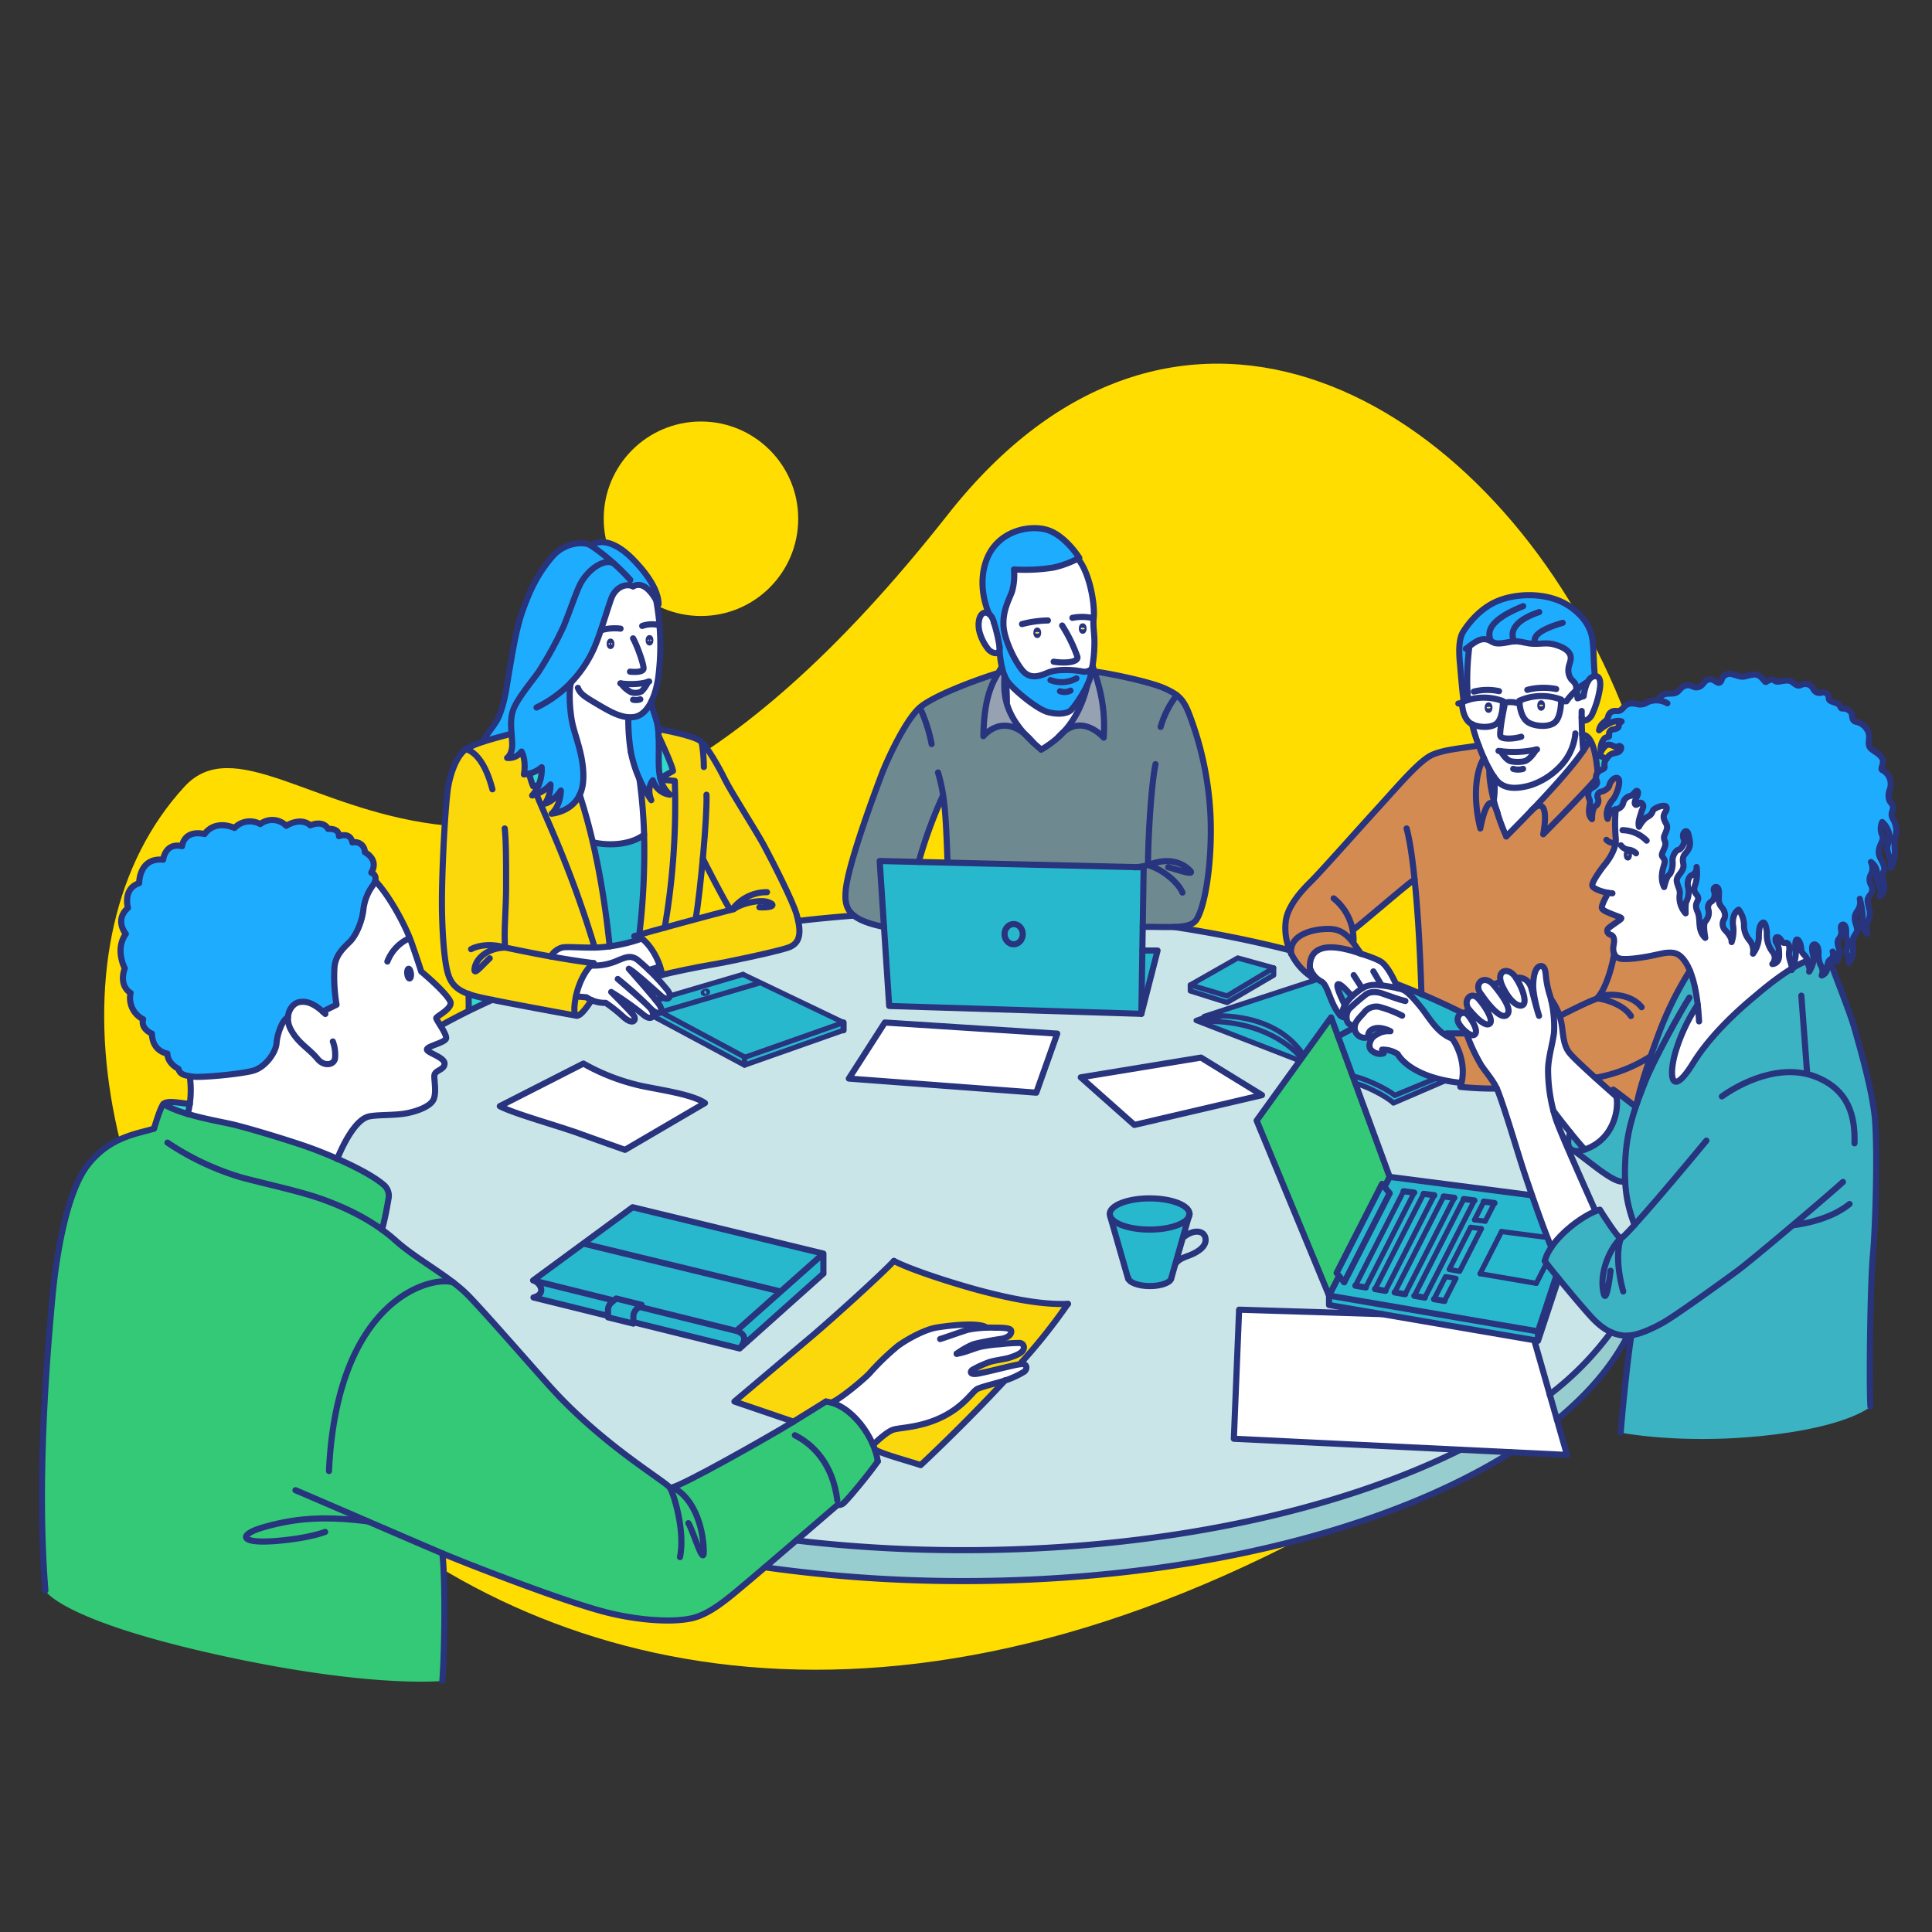 <svg xmlns="http://www.w3.org/2000/svg" viewBox="0 0 536 536"><rect x="0" y="0" width="536" height="536" fill="#333333" stroke="none"/><defs><style>.cls-15,.cls-16{fill:none}.cls-2{fill:#fd0}.cls-3{fill:#3bb3c3}.cls-4{fill:#1eadfe}.cls-5{fill:#fff}.cls-6{fill:#d48b52}.cls-7{fill:#98cdd0}.cls-8{fill:#c9e5e7}.cls-9{fill:#30d9cb}.cls-10{fill:#28b8ce}.cls-11{fill:#33c976}.cls-13{fill:#96a2b2}.cls-14{fill:#fbd80c}.cls-15,.cls-16{stroke:#28347d;stroke-linecap:round;stroke-linejoin:round}.cls-15{stroke-width:1.7px}.cls-16{stroke-width:1.43px}</style></defs><g id="Figuras_fondo" data-name="Figuras fondo"><path fill="none" d="M0 0h536v536H0z"/><path class="cls-2" d="M51.23 218.19c26.66-28.92 87.88 82 211.72-75.42S594.89 314 350.87 431.91-27 303 51.23 218.19z"/><circle class="cls-2" cx="194.47" cy="143.92" r="26.98"/></g><g id="Parches_color" data-name="Parches color"><path class="cls-3" d="M475.07 277.71l-2.35-10.34-3.3 1.91s-4.05 4.33-9.35 17.83-4.63 18.12-4.63 18.12h9.37z"/><path class="cls-4" d="M460.26 194.33l.06-.64c1.3-1.65 2.29-1.16 4-1.38s1.68-1.77 3.37-2.19 2.1.85 3.55.42 1.38-1.76 2.87-2.1 2.38 1.34 3.1.81.31-1.31 1.42-2 1.76-.34 3.55.2 1.77 0 4.17-.35 3.19 2.41 3.68 2 1.68-.92 2.3-.37 1.3.25 2.75.06 1.8 0 2.95.93 1.46.18 2.48 0a2.56 2.56 0 012.61 1.34 1.83 1.83 0 002.37 1 1.54 1.54 0 011.91 1.57c0 .92 1.15 1 2.34 1.49s.65 1.38 1.49 1.38a2.73 2.73 0 012.45 1.23c.42.87 0 2.18 1.37 2.48a4.64 4.64 0 013.22 2.56c.8 1.46-.12 3.14.42 4.29s2.49 1.61 3.45 3.1-.69 3.1.15 3.44a4.27 4.27 0 012.29 3.53c.12 1.87-.65 1.94-.57 3.78s1.26 1.84 1.23 3-.92 1.76 0 3.25a6.35 6.35 0 01.76 4.55c-.38.92-.42 2.26-.23 4.56a8.31 8.31 0 01-1.18 4.47c.49-2-.58-3.1-.89-4.82s.69-2.48.5-4.44a6.15 6.15 0 00-1.95-3.48 4.22 4.22 0 00-.07 3.48c.6 1.57-.27 2-.77 3.87s.5 2.68 1.11 4.28.23 1.65-.12 2.61.46 2.14.43 3.86a3.21 3.21 0 01-1.27 2.52c.58-1.22.38-1.83-.3-3.32s-.39-1.88-.5-3.52a4 4 0 00-1.65-2.68 3.81 3.81 0 01.08 3.29 2.92 2.92 0 000 3.13 2.33 2.33 0 01-.4 2.8c-.79 1.18-.71 1.42-.21 3.56a4.52 4.52 0 01-.46 3.86c-.49 1 0 3.25 0 3.25a4.43 4.43 0 01-1.38-4.09 20.17 20.17 0 00-.63-5.19 4.31 4.31 0 01-.82 3c-.76 1.07-.85 2-.31 3.67s.35 1.87-.38 3-.54 2.19-.42 4.17a5.4 5.4 0 01-1.19 3.49c.31-1.65-.76-1.88-.65-3.41s.77-1.57.19-2.91-.07-2.63-.5-3.71-1.49-.65-1.22.66a2.88 2.88 0 01-.61 2.67c-.58.85-.31 1.61.11 2.95s-.61 3.33-.61 3.33a3.92 3.92 0 00-1.22-2.72 1.82 1.82 0 01-.73 2.3c-.58.45-.61.84-.8 2.41a2.21 2.21 0 01-1.5 1.91 3 3 0 00-.3-2.87 5 5 0 01-.56-2.27 9.34 9.34 0 010-1.18c0-1.1-.39-2.25-1.08-2.29s-.95.84-.42 2.95a3.59 3.59 0 01.11.93 7.84 7.84 0 01-1.21 3.66c.37-1.19-.5-1.88-.5-3.07s-1.65-1.87-1.69-3-.4-2.43-1.05-2.81-.72 1.79-.51 3.24a11.87 11.87 0 01-.89 4.66l-.17.1c0-1.49-1.06-2.87-.75-4.77.25-1.43-.15-2.48-1.14-2.33s-1-1.22-1.88-1.53-.92.92-.46 1.65.69 1.07.69 3.4-1.87 2.33-1.87 2.33a2.58 2.58 0 000-3.44 7.69 7.69 0 01-1.54-4.7c.08-1.27-.42-3.87-1.22-3.26s-1 1.88-1 4.13a8.29 8.29 0 01-1.61 4.41 4.48 4.48 0 00-1-3.75 6.31 6.31 0 01-1.49-4.41 7.33 7.33 0 00-1.49-4.05c-1.53.84-1.84 3.1-1.49 4.82a10.2 10.2 0 01-.47 4.17c.09-1.15-1-2.53-1.82-3.33a2.49 2.49 0 01-.27-3c.49-.88.38-2.15-.77-3.49s-.46-2.9-.69-4.47-1.72-1.07-1.34.11a2.7 2.7 0 01-.54 2.84 1.9 1.9 0 00-1 2.37 3.44 3.44 0 01-.89 3.25c-.68.88 0 4.55 0 4.55-2.33-2.22-1.1-5.08-2.14-7.31s.23-2.6.2-3.7-1.73-1.42-.84-3.64a10.68 10.68 0 00.4-4.9 2.25 2.25 0 01-1.36 2.14c-.69.23-1.34 1.84-1 3.33a5.91 5.91 0 01-.46 3.94c-.38.47-.23 3.3-.23 3.3a6.63 6.63 0 01-1.68-4.94c.3-1.53-.23-1.76-.73-3.71s2.26-2.76 1.76-5.17.77-2.64 1.42-3.94.5-2.22 0-4.17-2-.15-1.34 1.15-.81 3.1-1.46 3.17-1.72 1.73-1.61 3.14-.3 3.25-1 3.83-1.34 3.33-1.34 3.33c-1-2-.62-4.17 0-6.16s-.92-1.92-.57-3.07 1.34-2.33.76-3.6.08-1.56.52-3.05-.47-1.8-.79-3.18 1-1.88.77-3-3.55 0-3.86 1-.92 1.34-1.8 1.8a8.49 8.49 0 00-2 2.52c-.42-1.29.35-2.87.61-3.9s1-1.68.27-2.52-1.65 1-2 .11 1.23-2.64.77-3.44-1 1-2.07 1.22a2.62 2.62 0 00-2 2.07 2.31 2.31 0 01-2.06 1.65c-1.69.26-2.23 2.63-2.23 2.63-.8-2 .62-4.51 1.5-5.39s2.56-5.43 1.22-5.93c-.89-.33-2.1 1.1-2.22 2s-1.45 1.61-2.14 1.76a1.31 1.31 0 00-1.11 1.72 1.82 1.82 0 01-.68 2.37c-1 .77-.89 3.56-.89 3.56-.92-.84-1-2.22-.65-3.94s-.54-1.65-.38-3.21 1.53-1.46 2.22-2.45c.5-.74 0-.87-.09-1.57a2.53 2.53 0 01.09-1 2.11 2.11 0 01.33-.69c.73-.94 2.12-.82 2-1.72a2.64 2.64 0 01.51-2.11 7.53 7.53 0 01.68-.82c1-1.06 2.41-.59 3.1-1.43s.15-1.64-.61-1.18-1.23-.46-2.45-.5-2.22 2-2.22 2a4.32 4.32 0 01.81-3.55c.53-.8 1.56-.3 1.45-1.07a1.33 1.33 0 011-1.6c.93-.16 1.68-.43 1.65-1s.8-1.23.8-1.23c-2.49-.88-6.23 2.45-6.23 2.45.45-2.33 2.14-2.18 2.5-3.75a1.91 1.91 0 012-1.6c1.19.07 1.46 0 2.41-1.12s2-1.07 3.33-.86a3.67 3.67 0 003.21-.49 5.62 5.62 0 013.07-.32z"/><path class="cls-3" d="M429.05 350.5l-.47-.64a11.66 11.66 0 011.79-3.82 31.13 31.13 0 0112.26-10 11.46 11.46 0 011.22-.44c.57.92 5 7.93 5.85 7.94.29 0 1.72-1.46 3.77-3.71a37.88 37.88 0 01-2.6-12.15 62.69 62.69 0 01.11-7 48.77 48.77 0 011.45-9 96.15 96.15 0 014-11.59c2.3-5.85 10.17-20.14 12.29-23.33l1.95-.59c.13.79.25 1.65.35 2.56a49.44 49.44 0 00-6.26 13.45c-1.84 6.71-1 12.45 5 2.75 5.69-9.15 15-16.76 17.68-19a83.7 83.7 0 019.66-7.21v.4c0 .14.08-.18.19-.5a21.79 21.79 0 014.14-2.07c0 1.19.87 1.88.5 3.07a7.84 7.84 0 001.21-3.66c.48-.17 1.39-.41 1.39-.41a5 5 0 00.56 2.27 3 3 0 01.3 2.87 2.21 2.21 0 001.5-1.91c.19-1.57.22-2 .8-2.41 1.38 4.15 5.53 14.23 6.91 19.16s4.59 15.85 5.51 23.88.29 31-.46 38.86-1.09 35.7-.69 41.95c0 0-6.24 5.83-31 8.24-22.42 2.18-38.26-1-38.26-1 .7-9 2.37-24.2 3-27a6.47 6.47 0 01-1.06.11 8 8 0 01-1.55-.06 11.47 11.47 0 01-3.08-.9 16.07 16.07 0 01-5-3.72c-1.56-1.6-6.08-6.93-9.54-11.16-.22-.25-.42-.51-.62-.76a77.356 77.356 0 01-2.8-3.47z"/><path class="cls-5" d="M504.49 265.53s-.91.24-1.39.41a3.59 3.59 0 00-.1-.94c-.53-2.11-.26-3 .42-2.95s1.11 1.19 1.08 2.29a9.34 9.34 0 00-.01 1.19zm-4.8-2.02c0 1.15 1.69 1.84 1.69 3a21.79 21.79 0 00-4.14 2.07 11.87 11.87 0 00.89-4.66c-.21-1.45-.14-3.63.51-3.24s1.01 1.68 1.05 2.83zm-51.49-29.64a5.38 5.38 0 00.07-1.2 43.39 43.39 0 010-8.14 2.31 2.31 0 002.06-1.65 2.62 2.62 0 012-2.07c1.08-.23 1.61-2 2.07-1.22s-1.15 2.56-.77 3.44 1.3-1 2-.11 0 1.49-.27 2.52-1 2.61-.61 3.9a8.49 8.49 0 012-2.52c.88-.46 1.49-.8 1.8-1.8s3.67-2.1 3.86-1-1.07 1.61-.77 3 1.23 1.69.79 3.18-1.09 1.8-.52 3.05-.42 2.46-.76 3.6 1.23 1.08.57 3.07-1 4.13 0 6.16c0 0 .6-2.76 1.34-3.33s1.14-2.43 1-3.83 1-3.06 1.61-3.14 2.11-1.87 1.46-3.17.84-3.1 1.34-1.15.65 2.87 0 4.17-1.91 1.53-1.42 3.94-2.25 3.22-1.76 5.17 1 2.18.73 3.71a6.63 6.63 0 001.68 4.94s-.15-2.83.23-3.3a5.91 5.91 0 00.46-3.94c-.38-1.49.27-3.1 1-3.33a2.25 2.25 0 001.36-2.14 10.68 10.68 0 01-.4 4.9c-.89 2.22.8 2.52.84 3.64s-1.23 1.49-.2 3.7-.19 5.09 2.14 7.31c0 0-.68-3.67 0-4.55a3.44 3.44 0 00.89-3.25 1.9 1.9 0 011-2.37 2.7 2.7 0 00.54-2.84c-.38-1.18 1.11-1.68 1.34-.11s-.46 3.13.69 4.47 1.26 2.61.77 3.49a2.49 2.49 0 00.27 3c.83.8 1.91 2.18 1.82 3.33a10.2 10.2 0 00.47-4.17c-.35-1.72 0-4 1.49-4.82a7.33 7.33 0 011.49 4.05 6.31 6.31 0 001.49 4.41 4.48 4.48 0 011 3.75 8.29 8.29 0 001.61-4.41c0-2.25.19-3.52 1-4.13s1.3 2 1.22 3.26a7.69 7.69 0 001.54 4.7 2.58 2.58 0 010 3.44s1.87 0 1.87-2.33-.23-2.68-.69-3.4-.46-2 .46-1.65.88 1.69 1.88 1.53 1.39.9 1.14 2.33c-.31 1.9.73 3.28.75 4.77a83.7 83.7 0 00-9.66 7.21c-2.64 2.26-12 9.87-17.68 19-6 9.7-6.83 4-5-2.75a49.44 49.44 0 016.17-13.46c-.1-.91-.22-1.77-.35-2.56-.79-4.9-2-7.73-3.12-9.37a5.43 5.43 0 00-2.43-2.21c-1.26-.51-3.12-.31-5.07.17s-8.17 1.7-10.51 1.2a2.24 2.24 0 01-1.69-1.32 4.37 4.37 0 01-.14-2.54c.19-.81.27-2.41-.76-2.72s-1.22-1.18-.84-1.72 3.71-2.56 3.74-2.87-1.37-.65-2.33-1.07-2.95-1-3.1-1.84 1.46-3.59 1.73-4.19c-1.88-.32-4.34-1.19-4.37-2.08 0-1.11 2.61-4.71 3.52-5.82a13.47 13.47 0 002.92-5.92zm3.71 3.28c0-.41-.13-.75-.29-.75s-.27.34-.27.75.12.74.27.74.29-.33.29-.74z"/><path class="cls-6" d="M450.29 296.89a37.49 37.49 0 007.34-3.55c.93-3.32 1.89-6.5 2.9-8.17 3.1-5.11 5-11.43 8.17-16.2a28.61 28.61 0 00-3.6-4.38c-1.26-.51-3.12-.31-5.07.17s-8.17 1.7-10.51 1.2a2.24 2.24 0 01-1.69-1.32c-.48 3.1-2.08 9-4.22 11.7a8.08 8.08 0 01-.6.67v.07c-1.91.53-8.5 3.88-10.31 4.79a14 14 0 01.62 2.53c.44 3 .49 5.48 2 7.54a83.84 83.84 0 007.25 7 30.25 30.25 0 007.72-2.05z"/><path class="cls-6" d="M455.44 300.84c.73-2.12 1.45-4.85 2.19-7.5a37.49 37.49 0 01-7.34 3.55 30.25 30.25 0 01-7.69 2.11c2.47 2.24 4.85 4.33 5.83 5.21a3.75 3.75 0 00-.85-1.88c1.16.79 6.55 4.73 6.55 4.73-.06-2.54.52-3.91 1.31-6.22z"/><path class="cls-7" d="M450 370.49a8 8 0 001.55.06c-4.19 8.28-10.86 16.1-19.62 23.3l-2-7a85.29 85.29 0 0017-17.29 11.47 11.47 0 003.07.93z"/><path class="cls-3" d="M452.43 311.68a48.77 48.77 0 00-1.45 9 62.69 62.69 0 00-.11 7c-.83-.49-1.57.44-4.73-1.56-2.89-1.84-8.77-6.37-9.93-7a3.23 3.23 0 001.61.27 7.63 7.63 0 001.89-.42 12.92 12.92 0 007-5.81 13.71 13.71 0 001.72-8.94 3.75 3.75 0 00-.85-1.88c1.16.79 6.55 4.73 6.55 4.73.05 1.73-1.24 1.23-1.7 4.61z"/><path class="cls-8" d="M450.87 327.68a37.88 37.88 0 002.6 12.15c-2.05 2.25-3.48 3.71-3.77 3.71-.86 0-5.28-7-5.85-7.94a11.46 11.46 0 00-1.22.44c-1.72-4-9.63-21.45-11-25.58-.25-.75-.47-1.53-.68-2.32.89 1.21 2.82 3.72 4.71 6.05-1.08 2.91-.54 4.3.49 4.85h.07c1.37.79 7.56 5.7 11.58 8.07 1.09.69 2.54.26 3.07.57z"/><path class="cls-6" d="M392.45 244c-2 1.23-12.68 10.58-17.14 14.08a11.46 11.46 0 01.18 3.57c-1.43-1.9-3.12-3.59-5.85-3.88-2.93-.32-12.11.6-11.4 6.84-.16-.33-.3-.66-.43-1a16.82 16.82 0 01-1.09-8.13c.58-4.35 4.7-8.72 7.06-11s12.86-14.12 18.71-20.55 11.37-13 14.87-14.52 8.95-1.9 12.89-2.59c.43 1.16.92 2.36 1.44 3.52-1.84 2.75-3.37 9.82-1 19.5 0 0 2.1-12.09 4.63-4.69.07.19.14.4.2.63a63.17 63.17 0 002.41 6.3c2.57-2.58 4.84-4.92 6.87-7l.64-.67c1.71-1.54 4.29-1.79 2.71 7.1 0 0 11.37-11.42 14.68-15.38.11.7.59.83.09 1.57-.69 1-2.06.88-2.22 2.45s.74 1.49.38 3.21-.27 3.1.65 3.94c0 0-.07-2.79.89-3.56a1.82 1.82 0 00.68-2.37 1.31 1.31 0 011.11-1.72c.69-.15 2-.88 2.14-1.76s1.33-2.32 2.22-2c1.34.5-.34 5-1.22 5.93s-2.3 3.4-1.5 5.39c0 0 .54-2.37 2.23-2.63a43.39 43.39 0 000 8.14 5.38 5.38 0 01-.07 1.2 13.47 13.47 0 01-2.92 5.92c-.91 1.11-3.56 4.71-3.52 5.82 0 .89 2.49 1.76 4.37 2.08-.27.6-1.88 3.39-1.73 4.19s2.14 1.42 3.1 1.84 2.38.76 2.33 1.07-3.36 2.33-3.74 2.87-.2 1.42.84 1.72.95 1.91.76 2.72a4.37 4.37 0 00.14 2.54c-.48 3.1-2.08 9-4.22 11.7a8.08 8.08 0 01-.6.67v.07c-1.91.53-8.5 3.88-10.31 4.79a15.73 15.73 0 00-2.42-4.7c-.09-.33-.17-.62-.25-.83a25.36 25.36 0 01-1.2-5.81c-.12-1.59-.52-2.71-1.57-2.48s-1.8 1.81-1.93 5c-.12 2.89 1.32 7.79 1.58 8.66-.61-1.72-1.72-6.2-2-7.22a4.49 4.49 0 00-1.57-2.63c-.83-.55-2.2-.84-2.62-.38-.11-.18-.23-.35-.35-.53-1.85-2.67-5.08-2-3.9 1.68a2.08 2.08 0 00-2 .67c-2.74-3.33-5.9-.28-3.45 2.59a1 1 0 00-1.18.83c-1.82-1.55-3.82.64-2.52 3l.33.42c-.35-.05-.89.4-.93 1a1.37 1.37 0 00-1-.17q-5.43-2.73-11.35-5.24c-.38-13.19-1.12-23.85-1.93-31.78z"/><path class="cls-5" d="M448.43 304.18a13.71 13.71 0 01-1.72 8.94 12.92 12.92 0 01-7 5.81c-.86-.85-2.44-2.73-4.06-4.74-1.89-2.33-3.82-4.84-4.71-6.05a45.09 45.09 0 01-1.46-11.6c.11-3.41 1.35-7.31 1.67-10.18a34.67 34.67 0 00-.85-9.19 15.73 15.73 0 012.42 4.7 14 14 0 01.62 2.52c.44 3 .49 5.49 2 7.55s10.88 10.26 13.09 12.24z"/><path class="cls-8" d="M441.94 365.87a16.07 16.07 0 005 3.72 85.29 85.29 0 01-17 17.29l-4.27-14.94v-.13l1 .18 5.71-17.28c3.48 4.23 8 9.56 9.56 11.16z"/><path class="cls-9" d="M445.2 212.62c.16.9-1.23.78-2 1.72a42.78 42.78 0 00-.73-5.26c1.08.51 3.2 1.43 3.2 1.43a2.64 2.64 0 00-.47 2.11z"/><path class="cls-5" d="M438.82 199c0 1.26 0 2.77.1 4.4l-1.86.07a15.13 15.13 0 01-3.37 8.19 19.89 19.89 0 01-9 6.16c-3.41 1-7.08 1.33-9.34-1.19a11.89 11.89 0 01-.94-1.21 21.32 21.32 0 01-1.22-2c-.52-1-1-2-1.51-3.08s-1-2.36-1.44-3.52a42.81 42.81 0 01-1.82-5.89c1.85.9 5.16 1.11 6.76-.17s1.73-4.41 1.77-5.7a7.34 7.34 0 014.61.21c.12 1.27.55 3.63 2 4.87s5.8 1.84 7.69.32c1.54-1.24 1.77-4.64 1.81-5.9h1.46a33.19 33.19 0 012.83-3.15c.19 1.48.27 2.32.27 2.32l1.67-.62a13.51 13.51 0 011.19-4 2.74 2.74 0 011.46-1.38 2.43 2.43 0 01.49-.11c1.64-.16 1.7 2.14 1.23 4.26a26.57 26.57 0 01-2.13 6.59c-.91 1.58-2.65 1.93-2.71.53zm-12.65 9a31.4 31.4 0 01-9.76.48c.31.67 1.63 2.55 2.83 2.76a9.41 9.41 0 003.63 0c1.19-.24 2.65-2.08 3.3-3.24z"/><path class="cls-6" d="M443.24 214.34a2.11 2.11 0 00-.33.69 2.53 2.53 0 00-.09 1c-3.31 4-14.68 15.38-14.68 15.38 1.58-8.89-1-8.64-2.71-7.1 8.14-8.54 12-13.38 13.83-16.09s1.63-3.28 1.61-3.35a10.35 10.35 0 011.64 4.17 42.78 42.78 0 01.73 5.3z"/><path class="cls-4" d="M420.09 177.92c-1 .05-1.83.34-3.45.52a3.73 3.73 0 01-3-.59 4.46 4.46 0 00-1.43-.5c-1.64-.29-3.33 1-4.56 2a73.4 73.4 0 00-.37 14.87 12.35 12.35 0 00-1.18.42c-.45-3.12-.79-7.7-1.09-10.94-.35-3.75-.12-6.68.9-8.34.75-1.23 4.14-6.39 9.77-8.65s14.42-2.37 20.2 1.84 5.89 8.45 6.08 10.37.21 5.9.53 8.72a2.43 2.43 0 00-.49.11 2.74 2.74 0 00-1.46 1.38 14.76 14.76 0 00-3.13 2.32c0-.24-.06-.5-.1-.77-.25-1.95-1.52-1.46-2.06-3.63s.77-3.22.52-4.86-2.18-2.76-4.77-3.42c-1.73-.44-3.14-.14-4.9-.12a12.79 12.79 0 01-3-.32 10.64 10.64 0 00-3.01-.41z"/><path class="cls-9" d="M440.87 204.91c0 .07.2.68-1.61 3.35-.15-1.51-.26-3-.32-4.43a2.52 2.52 0 011.93 1.08z"/><path class="cls-10" d="M440.53 189.09a13.51 13.51 0 00-1.19 4l-1.67.62s-.08-.84-.27-2.32a14.76 14.76 0 013.13-2.3z"/><path class="cls-5" d="M438.94 203.83c.06 1.41.17 2.92.32 4.43-1.83 2.71-5.69 7.55-13.83 16.09a4.5 4.5 0 00-.64.67c-2 2.11-4.3 4.45-6.87 7a63.17 63.17 0 01-2.41-6.3c-.06-.23-.13-.44-.2-.63-.33-1.07-.62-2.13-.89-3.18a22 22 0 000-6.54 11.89 11.89 0 00.94 1.21c2.26 2.52 5.93 2.18 9.34 1.19a19.89 19.89 0 009-6.16 15.13 15.13 0 003.37-8.19l1.86-.07z"/><path class="cls-3" d="M439.71 318.93a7.63 7.63 0 01-1.89.42 3.23 3.23 0 01-1.61-.27h-.07c-1-.55-1.57-1.94-.49-4.85 1.62 1.97 3.2 3.85 4.06 4.7z"/><path class="cls-5" d="M437.3 190.64c0 .27.07.53.1.77a33.19 33.19 0 00-2.83 3.15h-1.46v-.47a15.37 15.37 0 00-11.59.31 8.57 8.57 0 00.06.87 7.34 7.34 0 00-4.61-.21v-.55a15.36 15.36 0 00-9.7-.33 73.4 73.4 0 01.37-14.87c1.23-1 2.92-2.24 4.56-2a4.46 4.46 0 011.43.5 3.73 3.73 0 003 .59c1.62-.18 2.4-.47 3.45-.52a10.64 10.64 0 013 .37 12.79 12.79 0 003 .32c1.76 0 3.17-.32 4.9.12 2.59.66 4.5 1.78 4.77 3.42s-1.07 2.69-.52 4.86 1.82 1.72 2.07 3.67zm-10.37 91.1c-.26-.87-1.7-5.77-1.58-8.66.13-3.22.87-4.81 1.93-5s1.45.89 1.57 2.48a25.36 25.36 0 001.2 5.81c.08.21.16.5.25.83a34.67 34.67 0 01.85 9.19c-.32 2.87-1.56 6.77-1.67 10.18a45.09 45.09 0 001.46 11.6c.21.79.43 1.57.68 2.32 1.38 4.13 9.29 21.63 11 25.58a31.13 31.13 0 00-12.26 10c-.33-.75-.7-1.67-1.12-2.72-1.28-3.29-2.9-7.79-4.26-11.7-1.07-3.1-2-5.82-2.47-7.31-1.78-5.56-4.94-16.47-7-21.63-.09-.23-.19-.46-.29-.68-1.08-2.33-2.85-4.31-4.25-6.35a50.45 50.45 0 01-4.18-8.95c-.05-.14-.09-.28-.12-.39.87.74 1.78 1.16 2.34.76 1-.7.2-2.76-1.6-5.19a2.38 2.38 0 00-.74-.7c0-.64.58-1.09.93-1 1.05 1.27 4.29 5 5.65 3.85 1.18-1-1.28-4.86-3.17-6.94a2.64 2.64 0 00-.29-.29 1 1 0 011.18-.83s4.86 7.33 7 5.7c1.7-1.31-.79-5-3.53-8.29a2.08 2.08 0 012-.67 8.82 8.82 0 00.39 1c2.11 4.43 4.61 6 5.72 5.12s-.09-4.47-1.86-7.23c.42-.46 1.79-.17 2.62.38a4.49 4.49 0 011.57 2.63c.33.9 1.44 5.36 2.05 7.1zm5.01 112.11l2.8 9.8-15.45-.75-14.12-.69-62.86-3.05 1.46-35.81 39.66 1.23 42.22 7.23.04.13 4.26 14.94 1.99 6.97z"/><path class="cls-5" d="M433.11 194.09v.47c0 1.26-.27 4.66-1.81 5.9-1.89 1.52-6.13 1-7.69-.32s-1.91-3.6-2-4.87a8.57 8.57 0 01-.06-.87 15.37 15.37 0 0111.56-.31zm-5.31 1.63c0-.33-.11-.6-.23-.6s-.23.27-.23.6.11.61.23.61.23-.27.23-.61z"/><path class="cls-10" d="M431.78 353.94l-5.09 15.43-58-9.93 2.81-5.44 1.42 1.75L385.53 331l-1.42-1.75 1.42-2.8 39.47 5.17c1.36 3.91 3 8.41 4.26 11.7l-12.66-1.64-6 11.68 15.62 2.64 2.83-5.54c.66.92 1.62 2.12 2.73 3.48zm-19.73-15.14l2.57-5-3-.39-2.57 5.05zM405 352.7l6-11.83-3-.38-6 11.71zm-9.66 7.3l13.76-27-2.95-.38-13.76 26.88zm5.46.93l3.2-6.27-2.9-.5-3.2 6.27zm-10.92-1.87l13.66-26.75-3-.38-13.6 26.63zm-5.45-.93l13.54-26.54-3-.38-13.48 26.42zm-5.46-.94l13.43-26.32-3-.39-13.4 26.21z"/><path class="cls-10" d="M429.25 343.32c.42 1.05.79 2 1.12 2.72a11.66 11.66 0 00-1.79 3.82l.47.64-2.83 5.5-15.61-2.68 6-11.68zm-2.56 26.05v2.62l-1.04-.18-42.22-7.23-14.72-2.52v-2.62l57.98 9.93z"/><path class="cls-8" d="M425 331.62l-39.46-5.13-9.54-25.86c2.24.27 8.95 3.65 10.58 5.4l14.49-6.25c1.33.26 2.78.48 4.36.65-.09.36-.19.73-.32 1.1a89.28 89.28 0 0010.11.47c.1.22.2.45.29.68 2 5.16 5.19 16.07 7 21.63.49 1.49 1.41 4.21 2.49 7.31z"/><path class="cls-5" d="M426.17 208c-.65 1.19-2.11 3.05-3.3 3.27a9.41 9.41 0 01-3.63 0c-1.2-.21-2.52-2.09-2.83-2.76a31.4 31.4 0 009.76-.51zm-5.47 63.52c1.77 2.76 2.95 6.35 1.86 7.23s-3.61-.69-5.72-5.12a8.82 8.82 0 01-.39-1c-1.18-3.65 2.05-4.35 3.9-1.68.12.22.24.39.35.57z"/><path class="cls-7" d="M419.28 402.9c-34.51 21.68-89.72 35.72-151.95 35.72a392.68 392.68 0 01-55.12-3.81l8.68-7.43a397.86 397.86 0 0046.44 2.68c54.33 0 103.3-10.71 137.84-27.85z"/><path class="cls-5" d="M414.46 273.34c2.74 3.31 5.23 7 3.53 8.29-2.12 1.63-7-5.7-7-5.7-2.43-2.87.73-5.93 3.47-2.59zm-8.85-78.22v-.3l.49-.22a12.35 12.35 0 011.18-.42 15.36 15.36 0 019.7.33v.55c0 1.29-.3 4.51-1.77 5.7s-4.91 1.07-6.76.17a3.78 3.78 0 01-.77-.49c-1.68-1.44-2.02-4.37-2.07-5.32zm7.59 1.19c0-.33-.09-.6-.22-.6s-.23.27-.23.6.11.61.23.61.22-.27.22-.61z"/><path class="cls-10" d="M414.63 333.76l-2.58 5.04-2.96-.38 2.57-5.05 2.97.39z"/><path class="cls-6" d="M414.4 222c.27 1.05.56 2.11.89 3.18-2.53-7.4-4.63 4.69-4.63 4.69-2.34-9.68-.81-16.75 1-19.5.48 1.08 1 2.12 1.51 3.08a32.32 32.32 0 001.23 8.55zm-3.4 73.65c1.4 2 3.17 4 4.25 6.35a89.28 89.28 0 01-10.11-.47c.13-.37.23-.74.32-1.1a16 16 0 00-2.58-12.29 4.08 4.08 0 00-1.51-1.44h5.45a50.45 50.45 0 004.18 8.95z"/><path class="cls-5" d="M410.12 277.05c1.89 2.08 4.35 6 3.17 6.94-1.36 1.12-4.6-2.58-5.65-3.85l-.33-.42c-1.3-2.32.7-4.51 2.52-3a2.64 2.64 0 01.29.33z"/><path class="cls-10" d="M410.99 340.87l-6.04 11.83-2.9-.5 5.98-11.71 2.96.38z"/><path class="cls-5" d="M407.45 281.88c1.8 2.43 2.6 4.49 1.6 5.19-.56.4-1.47 0-2.34-.76a9.05 9.05 0 01-2.08-2.54 1.93 1.93 0 011.08-2.76 1.37 1.37 0 011 .17 2.38 2.38 0 01.74.7z"/><path class="cls-10" d="M409.05 333.03L395.29 360l-2.9-.5 13.71-26.85 2.95.38zm-14.69-57.26q5.91 2.5 11.35 5.24a1.93 1.93 0 00-1.08 2.76 9.05 9.05 0 002.08 2.54c0 .11.07.25.12.39h-5.45a4.08 4.08 0 011.51 1.44c-4.24-1.62-6.28-5.73-8.69-8.71s-4-4.53-5.22-4.94c-.25-.08-.66-.19-1.17-.31-.19-.44-.38-.87-.57-1.27 2.43.92 4.76 1.88 7.12 2.86z"/><path class="cls-5" d="M381 287.56l-1.47.2c-.81.11-2.47.57-3.51-1.56a2.37 2.37 0 01-.25-1.16 2.17 2.17 0 01.1-.62h-.46a1.8 1.8 0 01-1.87-1.85 4.5 4.5 0 01-.52-.32 1.44 1.44 0 01-.25-.24c-.61-.81-.35-1.54 0-2.52a2.75 2.75 0 01.31-.62 11.9 11.9 0 012-2.44 11.39 11.39 0 01.93-.82c1.44-1.14 2.53-2.09 4.66-2.32a13.3 13.3 0 012.66.1 45.23 45.23 0 014.49.79c.51.12.92.23 1.17.31 1.21.41 2.81 2 5.22 4.94s4.45 7.09 8.69 8.71a16 16 0 012.58 12.29c-1.58-.17-3-.39-4.36-.65-.95-.2-1.83-.41-2.66-.64-8.6-2.41-10.68-6.71-10.68-6.71a7.52 7.52 0 00-4.34-1.23l.45 1a3.24 3.24 0 01-2.86-.41c-1.35-.75-1.28-2.12-.65-3.33a3.29 3.29 0 01.62-.9z"/><path class="cls-8" d="M228.44 353.34v-5.55l-52.91-12.86L161.82 345l-13.92 10.23c1.92.47 3.89 3.74.11 4.73l20.67 5.11v.4l7 1.75v-.4l29.46 7.29zm113.87 45.82l62.86 3.06c-34.54 17.14-83.51 27.85-137.84 27.85a397.86 397.86 0 01-46.44-2.68c5.94-5.11 11.45-9.87 11.45-9.87a2.17 2.17 0 001.54-.38c.84-.54 7.27-8.26 9.64-11.71a16.25 16.25 0 00-.81-3.31c2 1.29 9.23 3.16 12.71 4.35 0 0 11.84-11 23.43-23.53a21.76 21.76 0 005.32-2.44c.75-.6.78-1.69 0-2a3 3 0 00-1.26 0 157.07 157.07 0 0013.34-16.74c-7.2.28-15.46-1.38-23.38-3.43-7.36-1.91-19.8-5.84-24.91-8.48-3.62 3.87-16.91 15.89-22.5 20.63s-21.73 18.37-21.73 18.37l16.39 5.58c-1.26.78-2.42 1.48-3.29 2-3.33 2-24.92 14.38-30.22 16.24a4 4 0 01-.68.2c-1-1.76-18.63-11.77-33.4-28.22-5.35-6-17.07-19.44-22.43-25a39.46 39.46 0 00-4.31-3.8c-5.11-3.94-11.42-7.51-16-11.64a45.75 45.75 0 00-3.74-3c.89-3.21 1.5-6.77 1.79-8.49a4 4 0 00-1.09-3.74c-2.78-2.46-8-5.18-13.09-7.4 1.74-4.33 5.13-10.92 8.75-11.79 2.49-.6 7.53-.26 11-1 2.52-.56 6.11-1.81 7-3.75s.11-5.52.22-6.62c.15-1.57 2.78-1.5 2.83-3.3s-5.13-3.1-4.88-4 5.06-1.77 5.3-2.94c.13-.67-.75-2.23-1.55-3.55 2.5-1.39 5.09-2.75 7.77-4.06 2.15-1.07 4.35-2.1 6.6-3.11 7.86 1.6 20.4 3.85 23.36 4.37.68.18 2-.92 4.13-4.27a9.3 9.3 0 003.9.75 41.7 41.7 0 014.88 3.87c2.81 2.56 3.73.75 2.84-.4s-6.2-6.49-6.2-6.49a92.26 92.26 0 018.76 6.17c1.5 1.32 2.53 1.19 2.8.47l25.47 13.65 27.36-9.76v-2.14l-27.89-13.35-20.32 6a2.29 2.29 0 00-.5-1.43 52.29 52.29 0 00-5.26-5.75l1.31-.42c.39.67 1.6 1.26 2.32 1.78 1.64-.5 10.36-2.34 13.85-2.87s17.17-3.41 21-4.67c3.33-1.09 3.62-3.92 2.88-7.44q7.61-.88 15.45-1.48c1.61 1.29 4.22 2.31 8.34 3.15l1.45 21.93 69.95 2.18 4.5-17.57h-4.22l.1-6.6c3.23 0 6.19.13 8.64.07a327.8 327.8 0 0132.14 6.46c.13.32.27.65.43 1a15.32 15.32 0 005.6 6.37 11.73 11.73 0 01-.42-2.45 6.58 6.58 0 002.19 3.13L334.05 282s.43-.05 1.18-.1l-3.4 1.21 28.78 11.18-12 16.6 20.08 48.56v2.62l14.72 2.52-39.66-1.23zm11.06-128.63v-2l-10-2.76-13.15 7.49v1.66l10.19 3.21zm-38.66 41.56l35.41-8.27-16.93-10.42-33.35 5.49zM330 348.28c1-.38 4.72-1.83 4.44-4.54s-3.57-2.74-6.33-.3l1.62-5.69a1.85 1.85 0 00.27-.95c0-2.39-5-4.33-11.08-4.33s-11.07 1.94-11.07 4.33a1.66 1.66 0 00.19.78l4.86 16.93a.82.82 0 00.09.34c.52 1.1 3 1.93 5.93 1.93s5.42-.83 5.94-1.93a1 1 0 00.09-.34l1-3.67c.88-1.6 3.05-2.19 4.05-2.56zm-42.5-45.14l5.81-16.38-47.82-3.08-10 15.55zM173.4 319l22.14-13c-3.5-2.4-12-3.57-17.72-4.78a58.82 58.82 0 01-16-6.16l-23.18 11.79c3.84 2.06 15.78 5.33 22 7.57S173.4 319 173.4 319z"/><path class="cls-10" d="M403.95 354.66l-3.2 6.27-2.9-.5 3.2-6.26 2.9.49zm-.46-22.35l-13.66 26.75-2.9-.5 13.6-26.63 2.96.38zm-2.38-32.53L386.62 306c-1.63-1.75-8.34-5.13-10.58-5.4l-.76-2.07c2.28.24 8.76 3 11.69 5.32l11.48-4.74c.83.26 1.71.47 2.66.67z"/><path class="cls-10" d="M398.45 299.14L387 303.88c-2.93-2.35-9.41-5.08-11.69-5.32l-4.06-11.06 4.59-2.46a2.37 2.37 0 00.25 1.16c1 2.13 2.7 1.67 3.51 1.56l1.47-.2a3.29 3.29 0 00-.67.88c-.63 1.21-.7 2.58.65 3.33a3.24 3.24 0 002.86.41l-.45-1a7.52 7.52 0 014.34 1.23s2.05 4.32 10.65 6.73zm-.53 32.45l-13.54 26.54-2.9-.5 13.48-26.42 2.96.38zm-5.57-.72l-13.43 26.32-2.9-.5 13.38-26.2 2.95.38z"/><path class="cls-5" d="M383.32 273.39a13.3 13.3 0 00-2.66-.1c-2.13.23-3.22 1.18-4.66 2.32a11.39 11.39 0 00-.93.82s-3-3.65-3.83-3.37 1.13 4.2 1.87 5.81a2.75 2.75 0 00-.31.62c-.35 1-.61 1.71 0 2.52a1.44 1.44 0 00.25.24 2.13 2.13 0 01-1.17-.46c-3-3.54-3.39-8.44-5.29-9.48a7.21 7.21 0 01-1-.64 6.58 6.58 0 01-2.19-3.13c-.24-4.17 2.35-8.09 14.06-4h.13a23.43 23.43 0 015.82 2.42c1.09.92 2.38 2.76 3.81 5.88.19.4.38.83.57 1.27a45.23 45.23 0 00-4.47-.72z"/><path class="cls-11" d="M376.04 300.63l9.49 25.86-1.42 2.8-.68-.84-12.6 24.69.68.84h-.01l-2.79 5.46-20.08-48.56 11.98-16.6.5-.69.57-.8 7.61-10.54 1.93 5.25 4.06 11.06.76 2.07z"/><path class="cls-10" d="M384.11 329.29l1.42 1.75-12.6 24.69-1.42-1.75-.68-.84 12.6-24.69.68.84z"/><path class="cls-6" d="M377.61 264.61h-.13c-11.71-4.13-14.3-.21-14.06 4a11.73 11.73 0 00.42 2.45 15.32 15.32 0 01-5.6-6.37c-.71-6.24 8.47-7.16 11.4-6.84 2.73.29 4.42 2 5.85 3.88.75.9 1.42 1.94 2.12 2.88z"/><path class="cls-10" d="M375.45 284.42h.46a2.17 2.17 0 00-.1.62l-4.59 2.46-1.93-5.25-7.61 10.54c-5.87-9-16.51-10.78-22.73-11-1.56 0-2.85 0-3.71.07s-1.18.1-1.18.1l31.56-10.32a7.21 7.21 0 001 .64c1.9 1 2.27 5.94 5.29 9.48a2.13 2.13 0 001.17.46 4.5 4.5 0 00.52.32 1.8 1.8 0 001.85 1.88zm-.38-7.99a11.9 11.9 0 00-2 2.44c-.74-1.61-2.73-5.52-1.87-5.81s3.87 3.37 3.87 3.37z"/><path class="cls-10" d="M361.68 292.79l-.57.8c-2.26-2.79-10.72-10.52-26.76-10.22l4.59-1.55c6.23.18 16.87 1.93 22.74 10.97z"/><path class="cls-10" d="M361.11 293.59l-.5.69-28.78-11.18 3.4-1.21c.86-.06 2.15-.11 3.71-.07l-4.59 1.55c16.04-.3 24.5 7.43 26.76 10.22zm-7.74-25.06v2l-12.95 7.6-10.19-3.21v-1.66l10.19 3.04 12.95-7.77z"/><path class="cls-10" d="M353.37 268.53l-12.95 7.77-10.19-3.04 13.15-7.49 9.99 2.76z"/><path class="cls-5" d="M350.12 303.82l-35.41 8.27-14.87-13.2 33.35-5.49 16.93 10.42z"/><path d="M314.76 240.57l-51.87-1.25c-.34-9.71-.63-14.8-1.23-18.72a124.79 124.79 0 00-6.78 18.53l-10.83-.27 1.2 18.3c-4.12-.84-6.73-1.86-8.34-3.15-2.26-1.78-2.54-4.07-2.27-7.06.69-7.43 8.31-27.71 9.87-31.88s6.7-15.34 10.68-18.78 16.63-8 21.72-9.56c-1.87 3.15-3.9 7.22-4.1 17.51 0 0 4.84-6.16 11.51-.58.67.75 1.42 1.51 2.27 2.29.69.66 1.45 1.32 2.26 2a27.21 27.21 0 004.86-3.54c.45-.41.91-.86 1.37-1.36 5.69-4.75 11.13 1.6 11.13 1.6a44.89 44.89 0 00-2.58-18.34c3.78.43 15.15 2.77 19.28 4.59a17.41 17.41 0 013.56 2c1.61 1.25 2.55 2.85 3.61 5.73a90.46 90.46 0 015.74 27.75c.52 12-1.32 24.85-3.91 28.81-1 1.51-3.22 1.93-6.25 2-2.45.06-5.41-.09-8.64-.07l.26-16.47z" fill="#6e8a90"/><path class="cls-8" d="M334.46 343.74c.28 2.71-3.43 4.16-4.44 4.54s-3.19 1-4 2.57l2.11-7.41c2.76-2.44 6.07-2.3 6.33.3z"/><path class="cls-10" d="M330 336.8l-.27.95c-1.11 1.93-5.52 3.38-10.81 3.38s-9.94-1.53-10.88-3.54a1.66 1.66 0 01-.19-.78c0-2.39 5-4.33 11.07-4.33S330 334.41 330 336.8z"/><path class="cls-10" d="M312.92 354.52l-4.86-16.93c.94 2 5.46 3.54 10.88 3.54s9.7-1.45 10.81-3.38l-1.62 5.69-2.13 7.41-1 3.67-.09.34c-.52 1.1-3 1.93-5.94 1.93s-5.41-.83-5.93-1.93zm8.23-90.82l-4.5 17.57.28-17.57h4.22zm-3.86-23.07L317 257.1l-.1 6.6-.28 17.57-69.95-2.18-1.45-21.93-1.2-18.3 10.83.27 8 .19 51.87 1.25zm-33.68 18.54a2.54 2.54 0 10-2.53 2.82 2.68 2.68 0 002.53-2.82z"/><path class="cls-13" d="M303 185.36l.1-.62c.18.51.36 1 .53 1.57a44.89 44.89 0 012.58 18.34s-5.44-6.35-11.13-1.6a28.29 28.29 0 006.58-13 12.81 12.81 0 00.71-1.83 28.28 28.28 0 00.63-2.86z"/><path class="cls-5" d="M303.42 171.55c-.25 2.24.28 4.27.21 7.15a48.3 48.3 0 01-.53 6l-.1.62a2.91 2.91 0 01-2.9.9c-2.84-.54-7.09-.61-9.32.31s-5 2.12-7.21-.6-5.63-8.67-5.77-12.4 2-7 2.9-9.42a16.58 16.58 0 00.54-6.16 50.32 50.32 0 0011.05-.54A30.09 30.09 0 00299 155c3.27 3.77 4.85 12.69 4.42 16.55zm-2.81 2.83c0-.33-.11-.6-.23-.6s-.23.27-.23.6.11.6.23.6.23-.27.23-.6zM288 175.56c0-.33-.11-.6-.23-.6s-.23.27-.23.6.1.6.23.6.23-.27.23-.6z"/><path class="cls-4" d="M277.3 180.35c-.52-2.5-.59-7.6-2.88-10-.14-.27-3.3-7-1-14.23 2.82-8.87 12.17-10.64 17.18-9.07s8.83 7.73 8.83 7.73l-.43.22a30.09 30.09 0 01-6.74 2.45 50.32 50.32 0 01-11.05.54 16.58 16.58 0 01-.54 6.16c-.91 2.42-3 5.68-2.9 9.42s3.56 9.67 5.77 12.4 5 1.52 7.21.6 6.48-.85 9.32-.31a2.91 2.91 0 002.9-.9 28.28 28.28 0 01-.63 2.84 12.81 12.81 0 01-.71 1.83 32.56 32.56 0 01-4.6 7c-1 .86-3.3 1.29-6.34.49s-9.59-6.26-11.2-8.55a7.86 7.86 0 01-.48-.81c-.12-.23-.23-.47-.34-.71a15.32 15.32 0 01-.76-2.49 32.08 32.08 0 01-.61-4.61z"/><path class="cls-5" d="M297.06 197.07a32.56 32.56 0 004.6-7 28.29 28.29 0 01-6.58 13 11.67 11.67 0 00-1.37 1.36 27.21 27.21 0 01-4.86 3.54c-.81-.68-1.57-1.34-2.26-2a20.52 20.52 0 00-2.27-2.29 21.72 21.72 0 01-4.94-8.27 62.43 62.43 0 00-.34-7.19 7.86 7.86 0 00.48.81c1.61 2.29 8.16 7.74 11.2 8.55s5.37.35 6.34-.51z"/><path class="cls-14" d="M272.87 358.31c7.92 2.05 16.18 3.71 23.38 3.43a157.07 157.07 0 01-13.34 16.74c-1.2.16-2.89.59-4 .85-1.43.32-5 1.22-7.43 1.71s-2.44-.45-1.75-1a28.09 28.09 0 014.27-2c1.26-.57 4.66-.95 6-1.38s3.27-1.11 3.81-2.1a1.27 1.27 0 00-.89-2 46 46 0 00-5.42.35 38.35 38.35 0 00-5.56.72c-1.74.43-4.52 1.71-6.53 1.92A22.51 22.51 0 01270 373c1.7-.53 6.66-1.36 7.48-1.47 2.16-.27 3.34-1.27 3.08-2.35-.2-.82-2.83-.8-4.79-.8h-2c-2.28-1.78-12.22-.36-14.1 0-3.18.57-8 3.21-10.63 5.13a68.89 68.89 0 00-7.83 7.58c-1.38 1.47-7.93 7-10.54 8.08a8.91 8.91 0 00-1.52-.31c-.46.28-5.2 3.26-9 5.58l-16.39-5.58s16.15-13.62 21.73-18.37 18.88-16.76 22.5-20.63c5.08 2.61 17.52 6.54 24.88 8.45z"/><path class="cls-5" d="M293.31 286.76l-5.81 16.38-52-3.91 9.99-15.55 47.82 3.08zm-19.56 81.6h2c2 0 4.59 0 4.79.8.26 1.08-.92 2.08-3.08 2.35-.82.11-5.78.94-7.48 1.47a22.51 22.51 0 00-4.53 2.61c2-.21 4.79-1.49 6.53-1.92a38.35 38.35 0 015.56-.72 46 46 0 015.42-.35 1.27 1.27 0 01.89 2c-.54 1-2.46 1.67-3.81 2.1s-4.75.81-6 1.38a28.09 28.09 0 00-4.27 2c-.69.53-.66 1.46 1.75 1s6-1.39 7.43-1.71c1.1-.26 2.79-.69 4-.85a3 3 0 011.26 0c.78.32.75 1.41 0 2a21.76 21.76 0 01-5.32 2.44l-.7.24c-1 .34-5.52 1.46-6.89 2.06s-3.32 4.23-8.7 7.23c-6.48 3.61-12.78 3.48-14.8 4.16s-5.56 4.2-5.56 4.2c-2.16-5.05-6.56-10.28-11.55-11.69 2.61-1.05 9.16-6.61 10.54-8.08a68.89 68.89 0 017.83-7.58c2.59-1.92 7.45-4.56 10.63-5.13 1.84-.37 11.78-1.79 14.06-.01z"/><path class="cls-10" d="M281.08 256.36a2.83 2.83 0 11-2.53 2.81 2.68 2.68 0 012.53-2.81z"/><path class="cls-13" d="M279.38 195.39a21.72 21.72 0 004.94 8.27c-6.67-5.58-11.51.58-11.51.58.2-10.29 2.23-14.36 4.1-17.51.35-.6.7-1.16 1-1.73a15.32 15.32 0 00.76 2.49 21.46 21.46 0 00.71 7.9z"/><path class="cls-14" d="M278.15 383.18l.7-.24c-11.59 12.51-23.43 23.53-23.43 23.53-3.48-1.19-10.74-3.06-12.71-4.35-.16-.43-.32-.86-.51-1.29 0 0 3.66-3.56 5.56-4.2s8.32-.55 14.8-4.16c5.38-3 7.32-6.63 8.7-7.23s5.89-1.72 6.89-2.06z"/><path class="cls-11" d="M122.72 431c.92 7.23.56 28.91 0 35.34 0 0-19.44 2.08-60.72-6.89-45.23-9.83-49.45-18.17-49.45-18.17-2.4-29.85.4-64.46 2-81.92.95-10.13 3.69-28.29 9.7-36.05 6.21-8 14-8.72 18.42-10.16.58-1.83 1.56-5.23 2.49-6.65a1.56 1.56 0 01.16-.2 27.59 27.59 0 006.73 2.8c4.43 1.31 9.34 2.17 12.09 2.79 4.36 1 16.94 4.77 22.5 6.83 2 .76 4.46 1.72 6.94 2.81 5 2.22 10.31 4.94 13.09 7.4a4 4 0 011.09 3.74c-.29 1.72-.9 5.28-1.79 8.49a45.75 45.75 0 013.74 3c4.61 4.13 10.92 7.7 16 11.64a39.46 39.46 0 014.31 3.8c5.36 5.59 17.08 19.07 22.43 25 14.77 16.45 32.4 26.46 33.4 28.22a4 4 0 00.68-.2c5.3-1.86 26.89-14.28 30.22-16.24.87-.51 2-1.21 3.29-2 3.81-2.32 8.55-5.3 9-5.58a8.91 8.91 0 011.52.31c5 1.41 9.39 6.64 11.55 11.69.19.43.35.86.51 1.29a16.25 16.25 0 01.81 3.31c-2.37 3.45-8.8 11.17-9.64 11.71a2.17 2.17 0 01-1.54.38s-5.51 4.76-11.45 9.87l-8.68 7.43c-2.17 1.86-4 3.38-5 4.21-4.52 3.75-10.12 8.9-15.62 10-6.5 1.32-16.66.14-24.49-2-11.63-3.13-34.81-12.14-41.63-14.92z"/><path class="cls-10" d="M234.03 283.68v2.14l-27.47 9.68v-2.14l.04-.01 27.43-9.67zm-.03 0l-27.43 9.67v-.11l-23.27-12.47c.28-.4.19-1.19-.43-2.08-.19-.27-.52-.71-1-1.25l2.19-.64c.84.48 1.66.25 1.71-.5l20.32-6zm-37.5-8c.31-.08.56-.21.54-.29s-.3-.07-.62 0-.56.21-.54.29.33.09.65 0zm31.94 72.11v5.55l-23.24 20.77c1.91-2.22 1.7-4.09-.9-4.87l12.3-10.93z"/><path class="cls-10" d="M228.44 347.79l-11.84 10.52L161.82 345l13.71-10.07 52.91 12.86z"/><path class="cls-14" d="M194.67 205.92c1.91 1.87 4.83 7 6.41 10.27 1.73 3.51 8.5 14 10.87 18.37s8.09 15.63 9.07 19.2c.17.59.31 1.17.43 1.74.74 3.52.45 6.35-2.88 7.44-3.87 1.26-17.56 4.13-21 4.67s-12.21 2.37-13.85 2.87a15.15 15.15 0 00-.57-2.3 16.68 16.68 0 00-5.15-7.78 2.61 2.61 0 00-2.05-.67l1.38-.42c1.61-.46 4.15-1.16 7-2a198.5 198.5 0 002.8-40.71l-3.93-.34c0-.14-.06-.26-.1-.39l3.53-2c-.23-1.42-2.67-6.87-4-9.74 0-.51-.05-1-.09-1.57v-.26c1.56.15 9.73 1.81 11.61 3.19a4 4 0 01.52.43zm8 46.54c-1.84-2.87-6.73-12.42-7.63-14.22-.6 6.6-1.38 13.2-2 16.77 3.88-1.01 7.49-2.01 9.6-2.55z"/><path class="cls-10" d="M216.6 358.31l-12.3 10.93-26.94-6.69.66-.56-7.09-1.76-.66.56-22.37-5.56L161.82 345l54.78 13.31zm-10.04-65.07v2.25l-25.47-13.65a2.37 2.37 0 00-.77-2.25c1.49 1.57 2.59 1.72 3 1.17z"/><path class="cls-10" d="M204.3 369.24c2.6.78 2.81 2.65.9 4.87l-29.46-7.29v-1.62a2.78 2.78 0 011-2.13l.62-.52zm-7.23-93.85c0 .08-.23.21-.54.29s-.6.09-.62 0 .22-.21.54-.29.6-.07.62 0z"/><path class="cls-5" d="M195.54 306l-22.14 13s-6.54-2.3-12.74-4.54-18.14-5.51-22-7.57l23.18-11.79a58.82 58.82 0 0016 6.16c5.72 1.19 14.16 2.36 17.7 4.74z"/><path class="cls-14" d="M187.21 216.64a198.5 198.5 0 01-2.8 40.71c-2.9.8-5.44 1.5-7 2a193.69 193.69 0 001.34-27.75v-.57a142 142 0 00-1.28-14.84 35.25 35.25 0 003.29 5.86c-1.43-3.56.43-5.51.43-5.51a5.74 5.74 0 004.73 4 8.9 8.9 0 01-2.57-4.18z"/><path class="cls-9" d="M186.72 213.89l-3.53 2c-.74-3.07-.24-6.78-.47-11.76 1.33 2.87 3.77 8.34 4 9.76z"/><path class="cls-5" d="M180.32 279.6a2.37 2.37 0 01.77 2.25c-.27.72-1.3.85-2.8-.47a92.26 92.26 0 00-8.76-6.17s5.3 5.34 6.2 6.49 0 3-2.84.4a41.7 41.7 0 00-4.88-3.87 9.3 9.3 0 01-3.9-.75 8.79 8.79 0 01-1.46-.8l-2.85-.24a17.83 17.83 0 014.16-8.57 16.22 16.22 0 007.71-1.52c1.78-.64 3.21-1.5 5.19-.09a36.22 36.22 0 013.21 2.86 52.29 52.29 0 015.26 5.75 2.29 2.29 0 01.5 1.43c-.05.75-.87 1-1.71.5a2.73 2.73 0 01-.42-.3c-1.38-1.17-7.74-7-9.23-7.74 0 0 5.13 5.82 7.46 8.68.44.54.77 1 1 1.25.62.89.71 1.68.43 2.08-.45.55-1.55.4-3.04-1.17zm-.58-.57a105.94 105.94 0 00-8.34-7.37c.4.34 6.15 5.25 8.34 7.34z"/><path class="cls-4" d="M185.85 220.48a5.74 5.74 0 01-4.73-4s-1.86 1.95-.43 5.51a35.25 35.25 0 01-3.29-5.86 32.42 32.42 0 01-2.39-7.61 56.56 56.56 0 01-.69-9.55 6.88 6.88 0 001.75-.08c1.69-.28 3.41-1.67 4.73-4.42-.16 2 1.48 4.69 1.79 7.85v.26c0 .54.06 1.06.09 1.57.23 5-.27 8.69.47 11.76 0 .13.06.25.1.39a8.9 8.9 0 002.6 4.18z"/><path class="cls-8" d="M184.1 276.8l-2.19.64c-2.33-2.86-7.46-8.68-7.46-8.68 1.49.7 7.85 6.57 9.23 7.74a2.73 2.73 0 00.42.3z"/><path class="cls-5" d="M179.82 189.14a19.11 19.11 0 01-7.5.48A7.67 7.67 0 00175 192a3.6 3.6 0 003-.2 8.65 8.65 0 001.78-2.64zm-5.5 9.83a56.56 56.56 0 00.69 9.55 32.42 32.42 0 002.39 7.61 142 142 0 011.28 14.87v.57c-3.53 2.75-9.55 3.22-14.17 2.13h-.05c-1.49-6.38-2.86-10.71-3.65-13.22a10.67 10.67 0 001-3.87c.42-6.28-2.14-12-3-15.92s-1-9.68-.35-11.39a33.19 33.19 0 006.09-8.88c1.72-3.54 4.3-12.53 5.16-14.65s2.83-3.65 4.94-3.36a4.1 4.1 0 011 .26c2.58-1.38 4.77 1.05 6.42 3.85a69.8 69.8 0 01.56 21.52 23.65 23.65 0 01-1.82 6.42c-1.32 2.75-3 4.14-4.73 4.42a6.88 6.88 0 01-1.76.12zm6.11-21.33c0-.33-.11-.6-.23-.6s-.23.27-.23.6.1.6.23.6.23-.24.23-.6zm-10.82 1c0-.33-.1-.6-.23-.6s-.22.27-.22.6.1.61.22.61.23-.25.23-.64z"/><path class="cls-4" d="M174.32 153.94c1.74 1.57 8.43 8.17 8.38 13.75-.2-.39-.42-.78-.64-1.16-1.65-2.8-3.84-5.23-6.42-3.85a4.1 4.1 0 00-1-.26l.22-1.53a45.23 45.23 0 00-4.55-4.56 53.77 53.77 0 00-6.38-5c3.19-2.27 7.43-.06 10.39 2.61z"/><path class="cls-5" d="M183.11 268.18c-.41.11-1.12.33-1.75.52l-1.31.42a36.22 36.22 0 00-3.21-2.86c-2-1.41-3.41-.55-5.19.09a16.22 16.22 0 01-7.71 1.52 5.21 5.21 0 01.79-.67c-4.15-.51-8.24-1.18-11.88-1.83a5.11 5.11 0 013.16-2.49c1.7-.31 4.48.06 9 0h.69a31.25 31.25 0 003.47-.3 46.57 46.57 0 008.83-2.18 16.68 16.68 0 015.11 7.78zm-3.29-79.04a8.65 8.65 0 01-1.78 2.64 3.6 3.6 0 01-3 .2 7.67 7.67 0 01-2.71-2.37 19.11 19.11 0 007.49-.47z"/><path class="cls-10" d="M178.7 231.56a193.69 193.69 0 01-1.34 27.75l-1.38.42a2.61 2.61 0 012.05.67 46.57 46.57 0 01-8.88 2.18 231.34 231.34 0 00-4.67-28.88h.05c4.62 1.08 10.64.61 14.17-2.14zM178 362l-.66.56-.62.52a2.78 2.78 0 00-1 2.13v2.02l-7-1.75v-2a2.81 2.81 0 011-2.13l.61-.53.66-.56z"/><path class="cls-4" d="M158.45 189.3c-.64 1.71-.49 7.49.35 11.39s3.41 9.64 3 15.92a10.67 10.67 0 01-1 3.87 9.81 9.81 0 01-7.79 5.27s2.4-1.95 2.56-6.43c0 0-1.92 3-4.4 3.64a9.58 9.58 0 001.53-5.32 11 11 0 01-3.86 2.7 7 7 0 01-1.23.36 10.64 10.64 0 001.76-2.82 10.25 10.25 0 00.88-5 8.8 8.8 0 01-3.42 1.78 7.23 7.23 0 01-1.52.22s.77-3.68-.64-6.36a4.35 4.35 0 01-4 1.76s1.45-.95 1.41-3.83c0-.89-.1-1.86-.18-2.87a15.81 15.81 0 01.49-6.69c1.15-3.14 5.62-8.44 7-10.44a104.37 104.37 0 007-12.77c1.6-3.83 3.6-9.94 4.75-11.94 2.56-4.47 7-6.79 9.13-5.39a45.23 45.23 0 014.55 4.56l-.22 1.53c-2.11-.29-4.09 1.24-4.94 3.36s-3.44 11.11-5.16 14.65a33.19 33.19 0 01-6.05 8.85z"/><path class="cls-10" d="M170.27 360.79l-.61.53a2.81 2.81 0 00-1 2.13v1.62L148 360c3.78-1 1.81-4.26-.11-4.73z"/><path class="cls-4" d="M163.93 151.32a53.77 53.77 0 016.38 5c-2.12-1.4-6.57.92-9.13 5.39-1.15 2-3.15 8.11-4.75 11.94a104.37 104.37 0 01-7 12.77c-1.38 2-5.85 7.3-7 10.44a15.81 15.81 0 00-.49 6.69c-2.16.62-5.11 1.35-7.8 2.22.58-1.84 3.1-4.26 4.18-6.68 1.86-4.19 2.35-9.25 2.92-12.34.73-4 1.81-11.74 3.82-17.36s4.2-10.28 8.3-15c3.39-4 8.79-4.24 10.57-3.07z"/><path class="cls-14" d="M169.15 262.58a31.25 31.25 0 01-3.47.3H165c-6.74-22.36-13.53-35.84-16.13-42.54a11 11 0 003.86-2.7 9.58 9.58 0 01-1.53 5.32c2.48-.69 4.4-3.64 4.4-3.64-.16 4.48-2.56 6.43-2.56 6.43a9.81 9.81 0 007.79-5.27c.79 2.51 2.16 6.84 3.65 13.22a231.34 231.34 0 014.67 28.88z"/><path class="cls-14" d="M129.21 207.86a5.69 5.69 0 01.52-.33 26.28 26.28 0 014.37-1.76c2.69-.87 5.64-1.6 7.8-2.22.08 1 .17 2 .18 2.87 0 2.88-1.41 3.83-1.41 3.83a4.35 4.35 0 004-1.76c1.41 2.68.64 6.36.64 6.36a7.23 7.23 0 001.52-.22 17.87 17.87 0 001.05 3.47l1.49-.22a10.64 10.64 0 01-1.76 2.82 7 7 0 001.23-.36c2.6 6.7 9.39 20.18 16.13 42.54-4.5.05-7.28-.32-9 0a5.11 5.11 0 00-3.16 2.49c3.64.65 7.73 1.32 11.88 1.83a5.21 5.21 0 00-.79.67 17.83 17.83 0 00-4.16 8.57 18.59 18.59 0 00-.38 2.5c-.14 1.49 0 2.65.58 2.81-3-.52-15.5-2.77-23.36-4.37l-2.83-.59a27.88 27.88 0 01-3.81-1.05c-3.5-1.27-5-3-5.83-6.14-1.08-4.06-1.61-13.24-1.53-20.89s.74-22.53 1.61-29.58c.43-3.57 2.12-9.21 5-11.27z"/><path class="cls-14" d="M162.65 276.68a8.79 8.79 0 001.46.8c-2.18 3.35-3.45 4.45-4.13 4.27-.6-.16-.72-1.32-.58-2.81a18.59 18.59 0 01.38-2.5z"/><path class="cls-9" d="M150.27 212.85a10.25 10.25 0 01-.88 5l-1.49.22a17.87 17.87 0 01-1.05-3.47 8.8 8.8 0 003.42-1.75zm-16.49 63.94l2.83.59c-2.25 1-4.45 2-6.6 3.11.06-1.35 0-3.31 0-4.74a27.88 27.88 0 003.77 1.04z"/><path class="cls-5" d="M89.55 280.65l3.82-1.91a45.56 45.56 0 01-.58-10.35c.28-3.27 2.24-5.13 4.21-7.07s3.51-6 3.83-9a13.74 13.74 0 012.69-6.77 3.77 3.77 0 00.58-1.18c4.09 4.31 8.44 12.52 10.07 17.16 1.71 4.87 2.69 8 2.69 8s6.55 5.43 8 8.17c1.1 2-3.85 4.21-3.84 4.77a15.86 15.86 0 001.19 2.08c.8 1.32 1.68 2.88 1.55 3.55-.24 1.17-5.05 2.07-5.3 2.94s4.92 2.17 4.88 4-2.68 1.73-2.83 3.3c-.11 1.1.65 4.68-.22 6.62s-4.44 3.19-7 3.75c-3.46.77-8.5.43-11 1-3.62.87-7 7.46-8.75 11.79-2.48-1.09-4.9-2.05-6.94-2.81-5.56-2.06-18.14-5.85-22.5-6.83-2.75-.62-7.66-1.48-12.09-2.79a16.64 16.64 0 00.58-2.8 28.56 28.56 0 000-7.69l.69.1c2.33.32 13.38-.66 16.9-1.64s6.33-5.15 6.49-7.62 1.59-6.56 3.17-7.15a4.35 4.35 0 013.28-4.27c2.21-.37 4.19.65 6.43 2.65zm24.06-9.2c.28 0 .44-.65.36-1.39s-.37-1.31-.64-1.27-.44.64-.36 1.38.37 1.31.64 1.28z"/><path class="cls-4" d="M103.06 242.12a1.75 1.75 0 011 2.25 3.77 3.77 0 01-.58 1.18 13.74 13.74 0 00-2.69 6.77c-.32 3-1.85 7.06-3.83 9s-3.93 3.8-4.21 7.07a45.56 45.56 0 00.58 10.35l-3.82 1.91c-2.24-2-4.22-3-6.43-2.65a4.35 4.35 0 00-3.23 4.27c-1.58.59-3 4.69-3.17 7.15s-3 6.65-6.49 7.62-14.57 2-16.9 1.64l-.69-.1c-1.87-.31-2.76-.69-3.14-2.06 0 0-3-1.39-3.06-4.22 0 0-4.16-.52-4.28-5.53 0 0-3.2-1.3-2.45-4a6.59 6.59 0 01-3.48-7.31s-3.39-1.77-1.61-6.83c0 0-2.82-5.19.29-9.53 0 0-3.26-3.78.59-7.21 0 0-1.54-5.34 3.11-6.87 0 0-.1-7.13 6.65-6.51 0 0 .55-4.86 5.25-3.74 0 0 .37-4.63 6.26-3.37 0 0 2.46-4.1 8.29-1.7a5.91 5.91 0 017.14-1.07 5.46 5.46 0 017.22.48s3.85-2.57 6.68-.13c0 0 3.44-1.62 4.94 1 0 0 3-.37 3 2 0 0 3.12-1.29 3.73 1.75a2.76 2.76 0 013.45 2.7s4.02 1.97 1.88 5.69z"/><path class="cls-5" d="M271.59 173.14c.21-1.73.34-2.86 1.17-3a1.89 1.89 0 012.12.78 9.84 9.84 0 011.44 3.48 38.6 38.6 0 01.82 5.06c0 .78-.23 2-1.23 1.63a6.76 6.76 0 01-3-2.81 8 8 0 01-1.24-3.15c-.05-1.21-.08-1.99-.08-1.99z"/><path class="cls-9" d="M46.05 305.9a60.62 60.62 0 016.62.37l-.58 2.8-5.9-2.31z"/><path class="cls-10" d="M379.71 286.53a3 3 0 012.52-1.34c1 .14 2.38.44 2 .87s-1.81.53-2.5 1a2.17 2.17 0 01-1.75.43c-.29-.11-.27-.96-.27-.96z"/></g><g id="LIN"><path class="cls-15" d="M175.64 162.67c2.93-1.57 5.38 1.8 7.06 5m-18.77-16.34c3.19-2.27 7.43-.06 10.39 2.61 1.74 1.57 8.43 8.18 8.38 13.74"/><path class="cls-15" d="M182.05 166.52a69.22 69.22 0 01.56 21.53c-1.08 7.15-3.84 10.39-6.54 10.84-3.25.55-6.42-1.2-10.15-3.41s-4.94-2.94-5.59-4.65m13.99 8.17a55.61 55.61 0 00.69 9.55m.63-45.88c-2.47-1-4.95.65-5.94 3.1-.86 2.12-3.44 11.11-5.16 14.65a33.22 33.22 0 01-15.69 15.86m15.08-44.95c-1.78-1.18-7.17-.94-10.62 3-4.09 4.73-6.28 9.38-8.29 15s-3.09 13.33-3.82 17.36c-.56 3.09-1.06 8.15-2.92 12.34-1.08 2.42-3.6 4.85-4.17 6.68m29.82-54.38a59.85 59.85 0 0110.93 9.55"/><path class="cls-15" d="M175.64 177.1c1.26 2.29 3 7.34 2.9 8.38s-2.53 1-3.76.86m3.39-12.69a8.3 8.3 0 014.24-.31m-10.25 1.07a13.29 13.29 0 00-5.21.39m5.15 14.79c1.38.21 5.37.47 8-.54"/><path class="cls-15" d="M172.32 189.62A7.67 7.67 0 00175 192a3.64 3.64 0 003-.2 8.65 8.65 0 001.78-2.64m-4.14 4.97a3.55 3.55 0 002-.12m2.78-16.37c0 .33-.1.6-.22.6s-.23-.27-.23-.6.1-.6.23-.6.22.27.22.6zm-10.81.98c0 .33-.1.6-.23.6s-.22-.27-.22-.6.1-.61.22-.61.23.27.23.61zM288 175.56c0 .33-.11.6-.23.6s-.23-.27-.23-.6.1-.61.23-.61.23.27.23.61zm12.61-1.18c0 .33-.1.6-.23.6s-.22-.27-.22-.6.1-.6.22-.6.23.27.23.6zm112.6 21.93c0 .34-.11.61-.23.61s-.23-.27-.23-.61.1-.6.23-.6.23.29.23.6zm14.58-.58c0 .33-.1.6-.22.6s-.23-.27-.23-.6.1-.61.23-.61.22.27.22.61zm24.11 41.42c0 .41-.12.74-.28.74s-.28-.33-.28-.74.13-.75.28-.75.28.34.28.75zM114 270.06c.08.74-.08 1.36-.36 1.39s-.56-.54-.64-1.28.09-1.36.36-1.39.53.55.64 1.28zm44.45-80.76c-.64 1.71-.49 7.48.35 11.39s3.41 9.64 3 15.91-5 8.65-8.76 9.15c0 0 2.41-1.95 2.56-6.43 0 0-1.91 3-4.4 3.64a9.58 9.58 0 001.53-5.32 10.28 10.28 0 01-5.09 3.06 11.05 11.05 0 002.64-7.85 8.4 8.4 0 01-4.93 2s.76-3.67-.66-6.35a4.32 4.32 0 01-4 1.76s1.45-.95 1.41-3.82-.84-6.43.31-9.57 5.62-8.44 7-10.44a104.37 104.37 0 007-12.77c1.6-3.83 3.6-9.94 4.75-11.94 2.56-4.47 7-6.79 9.13-5.39"/><path class="cls-15" d="M141.9 203.55c-3.49 1-9 2.26-12.18 4s-5 7.82-5.51 11.6c-.87 7.05-1.53 21.92-1.6 29.58s.46 16.83 1.53 20.89 3.31 5.83 9.64 7.19c7.22 1.56 22.87 4.38 26.2 5m20.82-87.35c-.17 2.07 1.56 4.85 1.81 8.12.66 8.67-1.2 13.72 3.25 17.9a5.74 5.74 0 01-4.74-4s-1.86 1.95-.43 5.51a35.92 35.92 0 01-5.69-13.44m-14.18 11.93c1.68 5.27 5.92 18.68 8.33 42.1"/><path class="cls-15" d="M182.59 202.31c1.56.16 9.73 1.82 11.61 3.2s5.16 7.15 6.88 10.67 8.5 14 10.87 18.38 8.09 15.63 9.07 19.2c1.19 4.32 1.42 7.92-2.45 9.18s-17.56 4.13-21 4.67-12.21 2.37-13.86 2.87m12.29-50c.23 6.26-1.71 27-3 34.53m-17 4.72c3.14-1 22.79-6.3 27.55-7.5"/><path class="cls-15" d="M203.53 252.23c2.64-1.84 7.46-2.64 9.42-2 2.79.92.88 1.67-2.26 1.48m-7.16.13a11.93 11.93 0 019.26-4.32M195 238.23c.89 1.81 5.79 11.36 7.63 14.22M176 259.73c2.19-.58 6.78 5 7.69 10.75"/><path class="cls-15" d="M178 260.4a43.17 43.17 0 01-12.35 2.47c-4.91.12-7.89-.31-9.67 0a5.2 5.2 0 00-3.17 2.5m11.3 12.11c-4.11 6.33-5 4.62-4.71 1.46.49-5.41 3.1-10.22 5.33-11.73"/><path class="cls-15" d="M163.94 267.87a16.22 16.22 0 007.71-1.52c1.78-.64 3.21-1.5 5.19-.09a61.1 61.1 0 018.47 8.61c1.35 2-.26 2.81-1.64 1.63s-7.73-7.05-9.22-7.73c0 0 7.24 8.19 8.42 9.92 1.44 2.09.06 3.64-2.55.91a107.43 107.43 0 00-8.93-8s7.41 6.32 8.93 8c1.78 1.93.61 4.11-2 1.78a91.1 91.1 0 00-8.75-6.17s5.31 5.34 6.2 6.49 0 2.95-2.85.4a41.21 41.21 0 00-4.87-3.87 9.25 9.25 0 01-5.36-1.55l-2.85-.24m4.89-9.23c-10.81-1.36-21.15-3.67-24.6-4.33m0 0c-4.33-1.32-8-.38-9.43.45"/><path class="cls-15" d="M140.13 262.88c-5.28.22-8 3.24-8.43 5.62s1.38 0 4.16-2.64m4.27-2.98c-.38-5 .32-10.65.28-17.83 0-5.85 0-11.79-.38-15.21m-10.82-21.98c2.31.52 5.41 3.42 7.4 11.12m12.24 1.36c2.61 6.7 9.4 20.18 16.14 42.54m-15.6-45l-1.49.22a17.87 17.87 0 01-1.05-3.47m17.68 19.05c4.62 1.1 10.64.63 14.17-2.12m15.97-25.64a42.4 42.4 0 01.6 6.88m-12.16 55.38c-.87.23-3.06.94-3.06.94m3.62 1.36c-.71-.52-1.92-1.12-2.31-1.78m2.74 8.1l-2.19.65"/><path class="cls-16" d="M206.14 270.33l-20.32 5.97m24.74-3.54l-26.89 7.91m50.36 3.01l-27.47 9.68m27.47-7.53l-27.47 9.68m0-2.15v2.15"/><path class="cls-15" d="M234.03 283.68v2.15"/><path class="cls-16" d="M206.14 270.33l27.89 13.35m-50.73-2.91l23.26 12.47m-25.47-11.38l25.47 13.65"/><ellipse class="cls-15" cx="195.71" cy="275.28" rx=".48" ry=".11" transform="rotate(-14.75 195.782 275.339)"/><path class="cls-15" d="M274.42 170.34s-3.35-6.88-1-14.23c2.82-8.87 12.17-10.64 17.18-9.07s8.83 7.73 8.83 7.73a28.11 28.11 0 01-7.12 2.68 49.68 49.68 0 01-11 .53 16.72 16.72 0 01-.55 6.17c-.92 2.41-2.55 5.24-2.36 9.39.17 3.73 3 9.7 5.23 12.42s5 1.52 7.2.61 6.49-.85 9.33-.3a2.86 2.86 0 002.9-.92"/><path class="cls-15" d="M277.31 179.48c.35 2.58-2.15 1.86-3.18.58s-3.14-4.67-2.53-7.92 3.36-2.68 4.11.48"/><path class="cls-15" d="M277.3 180.35c.19 2.46.62 6.36 2.22 8.66s8.15 7.74 11.2 8.55 5.36.37 6.34-.49 4.48-5.94 5.31-8.87a41.34 41.34 0 001.26-9.5c.07-2.88-.46-4.91-.21-7.15.43-3.86-1.15-12.78-4.39-16.55"/><path class="cls-15" d="M294.68 173.54a42.48 42.48 0 014.22 8.64c.37 1.52-3.16 1.92-6.58 1.4m-8.78-10.44a30.21 30.21 0 017.18-1m6.8-.73a13.88 13.88 0 015.34 0m-11.42 17.28a8.59 8.59 0 007.2-.49m-4.57 3.56a3.61 3.61 0 002.91-.16M279 188.2a62.77 62.77 0 01.34 7.21m-.64-7.93c-.29 5.14-.41 11.74 10.15 20.47m0 .05c3.3-2 10.07-6.29 12.8-17.92"/><path class="cls-15" d="M277.94 185c-2.06 3.57-4.9 7-5.13 19.24 0 0 6-7.59 13.78 1.72m16.51-21.22c1.79 5.16 3.69 11.18 3.11 19.91 0 0-6.35-7.41-12.5-.23m-47.02 74.67l-2.64-40.22 73.24 1.76-.64 40.64-69.96-2.18z"/><path class="cls-15" d="M316.65 281.27l4.5-17.56h-4.22"/><ellipse class="cls-15" cx="281.22" cy="259.17" rx="2.53" ry="2.81"/><path class="cls-15" d="M303.64 186.31c3.78.43 15.15 2.77 19.28 4.59s5.51 3.17 7.18 7.69a90.84 90.84 0 015.73 27.75c.52 12-1.32 24.85-3.9 28.81-1.78 2.73-7.67 1.9-14.9 2"/><path class="cls-15" d="M320.58 212c-1.14 5.39-2.08 20.13-2.08 28a17.26 17.26 0 01-3.74.61m3.74-.61c6.31-2.46 9.89-.25 11.61 1.48s-4.24-.47-6-.87m-5.61-.61c3.84 1.09 8.26 4.63 9.55 7.62m-1.58-54.75a25.87 25.87 0 00-4.47 8.8m-45.09-14.94c-5.08 1.52-17.74 6.11-21.72 9.56s-9.11 14.61-10.68 18.78-9.18 24.45-9.87 31.88c-.47 5.12.69 8.18 10.61 10.21m14.99-42.85c1.68 5.85 2.12 9.68 2.64 25m-1.22-18.71a125.22 125.22 0 00-6.78 18.53m.31-42.84a42.86 42.86 0 013.27 10.14m-12.97 77.25l47.82 3.08-5.81 16.38-52-3.91 9.99-15.55zm-83.63 11.39a58.16 58.16 0 0016 6.17c5.74 1.21 14.22 2.37 17.72 4.78L173.4 319s-6.54-2.3-12.74-4.54-18.14-5.51-22-7.57zm13.67 39.86l52.91 12.86v5.57M161.82 345l54.78 13.31m11.84-10.52l-24.14 21.45m-28.78-34.31l-27.62 20.3m80.56-1.92l-23.26 20.8m-57.3-18.88c1.92.48 3.89 3.74.11 4.73m56.29 9.28c2.6.78 2.81 2.66.9 4.87m-36.52-8.64v-2a2.77 2.77 0 011-2.13l1.27-1.09L178 362l-1.28 1.08a2.82 2.82 0 00-1 2.13v2zm8.68-2.92l26.94 6.69m-56.4-14.01l22.37 5.56m5.47 6.03l29.46 7.29m-57.19-14.15l20.67 5.11M421.52 194.4a15.36 15.36 0 0111.59-.31s.09 4.85-1.8 6.37-6.13 1-7.7-.32c-2.09-1.75-2.09-5.74-2.09-5.74zm-15.92.42a15.07 15.07 0 0111.36-.31s.09 4.75-1.77 6.24-6 1-7.53-.3c-2.06-1.72-2.06-5.63-2.06-5.63zm11.4.24a7.4 7.4 0 014.61.2m-4.24.68c-.38 1.72-1.42 7.25-1.11 8.25s3.71.84 5.78.21m-6.3 3.92a29.23 29.23 0 0010.68-.42"/><path class="cls-15" d="M416.41 208.44c.31.66 1.62 2.56 2.83 2.77a9.36 9.36 0 003.62 0c1.2-.22 2.66-2.08 3.32-3.27m-6.36 5.37a4.7 4.7 0 002.73 0m1.18-21.92a18.05 18.05 0 018-.23m-15.85.59a15.33 15.33 0 00-7 .12m-1.23-12.56a72.85 72.85 0 00-.39 14.87"/><path class="cls-15" d="M408.43 200.93c.65 3.31 3.94 12.38 6.93 15.71 2.26 2.52 5.93 2.18 9.34 1.19a19.89 19.89 0 009-6.16 15 15 0 003.36-8.19m1.75-6.23a107.6 107.6 0 00.45 11"/><path class="cls-15" d="M439.34 193.11c.46-2.65 1.14-4.89 2.65-5.4 2.11-.7 2.23 1.84 1.72 4.16a26.49 26.49 0 01-2.13 6.58c-1 1.64-2.77 2-2.77.48m-33.2-3.81l-1.01.06m28.51-.62h1.46m0 0a19.94 19.94 0 016-5.47"/><path class="cls-15" d="M406.68 180c1.18-.74 3.39-3 5.51-2.64s1.67 1.41 4.45 1.1 3.1-.95 6.49-.16 5.28-.22 7.86.44 4.51 1.78 4.76 3.42-1.06 2.68-.51 4.86 1.81 1.68 2.06 3.63.37 3.1.37 3.1l1.67-.63"/><path class="cls-15" d="M406.09 194.6c-.46-3.11-.79-7.7-1.09-10.94-.35-3.75-.12-6.68.9-8.34.75-1.22 4.14-6.39 9.77-8.65s14.42-2.37 20.2 1.84 5.89 8.45 6.08 10.37.21 5.9.53 8.72m-28.85-9.75c-1-2.22-1.06-5.66 8.95-9.68m-2.5 9.75c-.94-1.89-1.06-5.42 6.95-8.11m-.95 8.8c-1.12-1.8.66-3.84 7.46-5.82m7.32 32.11s1.62 2.44-23 27.18m-4.66-18.67c-.17 4.78 2.06 12.82 4.7 18.67m-3.48-16.65a22 22 0 010 6.54m24.52-18.15c2 .08 3.61 2.57 4.3 10.52"/><path class="cls-15" d="M424.76 225.05c1.58-2 5.18-3.74 3.38 6.4 0 0 11.36-11.42 14.68-15.38m-31.13-5.72c-1.84 2.73-3.37 9.81-1 19.49 0 0 2.23-12.75 4.85-4.06m-5.29-18.97c-3.94.71-9.39 1.05-12.89 2.6s-9 8.09-14.87 14.52-16.36 18.25-18.71 20.55-6.48 6.67-7.06 11a16.25 16.25 0 007.12 15.52m0 0c-1.32-4.76-.4-11.42 13.77-6.38"/><path class="cls-15" d="M377.61 264.61c-2.06-2.74-3.83-6.4-8-6.84-2.93-.32-12.12.6-11.4 6.84m17.28-2.96a14.76 14.76 0 00-5.49-12.41m5.31 8.84c4.46-3.5 15.19-12.87 17.14-14.08m10.44 44.14c-4.24-1.62-6.28-5.72-8.69-8.71s-4-4.53-5.22-4.93-6.2-1.44-8.33-1.21-3.21 1.19-4.64 2.32a11.25 11.25 0 00-3.21 3.88c-.35 1-.61 1.71 0 2.52a3 3 0 00.77.56"/><path class="cls-15" d="M389.9 277.71c-1.67-.34-5.08-1.63-6.47-2.1s-3.41-.66-4.67.44a52.45 52.45 0 00-4.48 3.9c-.86 1-1.4 4.42 1.17 4.48h.46"/><path class="cls-15" d="M389 281.78a32.8 32.8 0 00-6.42-2.46 4.3 4.3 0 00-4.14 1.6c-1.09 1.32-3.44 3.16-2.41 5.28a2.77 2.77 0 003.5 1.55l1.5-.2"/><path class="cls-15" d="M379.62 287c.12-1.2 1.67-2 3.33-1.78a8.82 8.82 0 012.81.87 6.69 6.69 0 00-2.81.39c-.92.52-1.95.81-2.58 2s-.7 2.59.65 3.33a3.2 3.2 0 002.86.4l-.45-1a7.52 7.52 0 014.34 1.23s3.15 6.51 17.7 8m-4.1-13.74c1.71.59 6.15 8 3.77 14.83m1.69-14.83h-5.46m3.77 14.83a89.68 89.68 0 0010.12.47m-37.78-37.43c2.46.77 5.11 1.76 5.95 2.46 1.24 1 2.72 3.25 4.38 7.15m-4.49-.79l-2.3-3.89m-5.46 1.04l2.35 3.66m-2.84 2.23s-3-3.66-3.83-3.37 1.12 4.19 1.86 5.8m-9.68-10.33a6.53 6.53 0 003.17 3.78c1.9 1 2.27 5.94 5.28 9.47a2.13 2.13 0 001.18.47m17.19-52.41c1.66 6 3.38 21.65 4.12 45.94m10.27 7.99c-.93-1.79 1.2-4.09 2.82-1.9 1.8 2.44 2.6 4.5 1.6 5.2s-3.53-1.59-4.42-3.3zm2.68-4.05c-1.37-2.45.93-4.75 2.82-2.67s4.34 6 3.16 6.95c-1.63 1.33-5.98-4.28-5.98-4.28zm3.69-3.79c-2.46-2.87.7-5.92 3.44-2.6s5.22 7 3.53 8.3c-2.1 1.63-6.97-5.7-6.97-5.7zm9.36-4.93c-2-2.89-5.64-1.83-3.52 2.64s4.6 6 5.72 5.12-.26-4.96-2.2-7.76zm-5.9 2.33a2.08 2.08 0 012-.66m-6.63 4.09a1 1 0 011.19-.83m-4.31 5.25c0-.64.58-1.09.93-1.05"/><path class="cls-15" d="M442.63 336c-1.73-3.94-9.63-21.44-11-25.57a44.87 44.87 0 01-2.14-13.92c.11-3.41 1.36-7.31 1.66-10.18a32.53 32.53 0 00-1.09-10 25.5 25.5 0 01-1.2-5.8c-.12-1.59-.52-2.72-1.57-2.49s-1.8 1.82-1.93 5 1.62 8.79 1.62 8.79c-.59-1.61-1.75-6.3-2.06-7.35a4.56 4.56 0 00-1.58-2.63c-.83-.55-2.21-.84-2.62-.38"/><path class="cls-15" d="M430.29 277.17a16.72 16.72 0 013 7.23c.43 3 .49 5.48 2 7.54s10.87 10.26 13.08 12.24m-17.43 3.96c1.66 2.26 6.91 8.95 8.77 10.79"/><path class="cls-15" d="M447.58 302.3c1.35 1.32 1.66 6.35-.86 10.82a12.5 12.5 0 01-8.9 6.23c-1.81.11-3.78-.85-2.17-5.16m.49 4.81c2.9 1.41 12.81 10.86 14.72 8.4m-3.28-25.1c1.17.79 6.23 4.76 6.23 4.76m-47.1-20.75a48.64 48.64 0 004.31 9.34c1.52 2.23 3.5 4.4 4.53 7 2 5.16 5.19 16.07 7 21.63 1.27 3.95 5.69 16.77 7.84 21.73m2.33-64.14c2-1 9.85-5 10.75-4.85 2.72.44 7.09 1.91 9 4.85m-4.65-17.24c-.51 3.39-2.37 10.06-4.81 12.37m.6-.66c4.35-.93 9.31-.09 11.83 3.09m7.14-84.31a6.11 6.11 0 00-5.48-.33 3.62 3.62 0 01-3.21.47c-1.3-.2-2.37-.2-3.33.87s-1.22 1.19-2.41 1.12a1.92 1.92 0 00-2 1.6c-.36 1.57-2.05 1.41-2.51 3.75 0 0 3.75-3.33 6.24-2.45 0 0-.84.63-.8 1.23s-.72.87-1.65 1a1.33 1.33 0 00-1 1.6c.11.77-.92.27-1.46 1.08a4.32 4.32 0 00-.8 3.54s1-2.09 2.22-2 1.68.95 2.45.5 1.3.34.61 1.18-2.1.36-3.1 1.43-1.38 1.86-1.19 2.93-1.83.69-2.29 2.41.69 1.61 0 2.61-2.07.88-2.22 2.45.73 1.49.38 3.21-.27 3.1.65 3.94c0 0-.07-2.79.88-3.56a1.81 1.81 0 00.69-2.37 1.31 1.31 0 011.11-1.72c.69-.16 2-.88 2.14-1.76s1.34-2.32 2.22-2c1.34.5-.34 5-1.22 5.93s-2.3 3.4-1.49 5.39c0 0 .53-2.37 2.22-2.64a2.29 2.29 0 002.06-1.64 2.63 2.63 0 012-2.07c1.07-.23 1.61-2 2.07-1.22s-1.15 2.56-.77 3.44 1.3-.95 2-.11 0 1.49-.27 2.52-1 2.6-.61 3.91a8.49 8.49 0 012-2.53c.88-.46 1.49-.8 1.8-1.8s3.67-2.1 3.86-1-1.07 1.6-.76 3 1.22 1.68.78 3.18-1.09 1.8-.52 3.06-.42 2.45-.76 3.59 1.22 1.08.57 3.07-1 4.13 0 6.16c0 0 .62-2.76 1.34-3.33s1.15-2.43 1-3.84.95-3.05 1.6-3.13 2.11-1.87 1.46-3.17.84-3.1 1.34-1.15.65 2.87 0 4.17-1.92 1.53-1.42 3.94-2.26 3.22-1.76 5.17 1 2.18.73 3.71a6.59 6.59 0 001.68 4.93s-.15-2.83.23-3.29a6 6 0 00.46-3.94c-.38-1.49.27-3.1 1-3.33a2.23 2.23 0 001.34-2.29 10.89 10.89 0 01-.39 5c-.88 2.22.81 2.52.85 3.63s-1.23 1.5-.2 3.72-.19 5.08 2.15 7.3c0 0-.69-3.67 0-4.55a3.44 3.44 0 00.88-3.25 1.9 1.9 0 011-2.37 2.7 2.7 0 00.54-2.84c-.38-1.18 1.11-1.68 1.34-.11s-.46 3.14.69 4.48 1.26 2.6.76 3.48a2.51 2.51 0 00.28 3c.83.81 1.9 2.18 1.83 3.33a10.26 10.26 0 00.46-4.17c-.35-1.72 0-4 1.49-4.82a7.37 7.37 0 011.49 4.06 6.3 6.3 0 001.49 4.4 4.48 4.48 0 011 3.75 8.2 8.2 0 001.61-4.4c0-2.26.19-3.52 1-4.14s1.3 2 1.23 3.26a7.62 7.62 0 001.53 4.7 2.59 2.59 0 010 3.45s1.87 0 1.87-2.34-.23-2.68-.69-3.4-.46-2 .46-1.65.88 1.68 1.88 1.53 1.38.9 1.14 2.34c-.34 2.06.92 3.52.73 5.16 0 0 1.34-3.25 1.07-5.16-.2-1.45-.13-3.62.52-3.24s1 1.67 1.05 2.81 1.69 1.84 1.69 3 .88 1.87.49 3.06c0 0 1.65-2.49 1.11-4.59s-.27-3 .42-2.95 1.11 1.19 1.07 2.3a6.86 6.86 0 00.58 3.44 3 3 0 01.3 2.87 2.19 2.19 0 001.5-1.91c.19-1.57.23-2 .8-2.41a1.83 1.83 0 00.73-2.3 3.92 3.92 0 011.22 2.72s1-2 .61-3.33-.68-2.11-.11-2.95a2.89 2.89 0 00.61-2.68c-.27-1.3.81-1.72 1.23-.65s-.08 2.37.49 3.71-.07 1.38-.19 2.91 1 1.76.65 3.41a5.36 5.36 0 001.19-3.48c-.12-2-.31-3.07.42-4.18s.92-1.33.38-3-.46-2.6.31-3.67a4.16 4.16 0 00.73-3.45s1 3.91.72 5.59a4.44 4.44 0 001.38 4.09s-.5-2.25 0-3.25a4.52 4.52 0 00.46-3.86c-.5-2.15-.58-2.38.21-3.56a2.32 2.32 0 00.4-2.79 2.93 2.93 0 010-3.14 3.81 3.81 0 00-.08-3.29 4 4 0 011.65 2.68c.11 1.64-.19 2 .5 3.52s.88 2.1.3 3.32a3.15 3.15 0 001.26-2.52c0-1.72-.76-2.91-.42-3.87s.73-1 .12-2.6-1.61-2.37-1.11-4.28 1.38-2.3.76-3.87a4.26 4.26 0 01.08-3.48 6.15 6.15 0 011.95 3.48c.19 2-.8 2.72-.5 4.44s1.38 2.79.88 4.82a8.28 8.28 0 001.19-4.47c-.19-2.3-.15-3.64.23-4.56a6.3 6.3 0 00-.76-4.55c-.88-1.49 0-2.11 0-3.25s-1.14-1.15-1.22-3 .69-1.91.57-3.79a4.26 4.26 0 00-2.29-3.52c-.84-.34.8-1.95-.16-3.44s-2.9-1.95-3.44-3.1.38-2.83-.42-4.28a4.64 4.64 0 00-3.21-2.57c-1.42-.3-1-1.61-1.38-2.49a2.74 2.74 0 00-2.45-1.22c-.84 0-.31-.84-1.49-1.38s-2.3-.57-2.34-1.49a1.53 1.53 0 00-1.91-1.57 1.84 1.84 0 01-2.37-1 2.55 2.55 0 00-2.6-1.34c-1 .15-1.34.86-2.49 0s-1.49-1.12-2.95-.93-2.14.49-2.75-.06-1.8 0-2.3.37-1.26-2.37-3.67-2-2.37.88-4.17.34-2.45-.84-3.56-.19-.69 1.42-1.42 2-1.6-1.15-3.1-.81-1.41 1.69-2.87 2.11-1.87-.85-3.55-.42-1.69 2-3.37 2.18-2.68-.27-4 1.37"/><path class="cls-15" d="M448.27 224.52a43.51 43.51 0 000 8.15c.17 2.85-2.07 6-3 7.12s-3.56 4.71-3.52 5.82 3.83 2.18 5.59 2.22"/><path class="cls-15" d="M446.13 247.69c-.27.6-1.88 3.39-1.73 4.19s2.14 1.42 3.1 1.84 2.37.76 2.33 1.07-3.36 2.33-3.74 2.87-.2 1.42.84 1.72.95 1.91.76 2.72-.5 3.37 1.83 3.86 8.5-.71 10.51-1.2 3.81-.68 5.07-.17c.81.32 5.45 2.49 6.28 18.78"/><path class="cls-15" d="M468.83 269.28a95.64 95.64 0 00-8.89 18.19c-2.32 6.2-5.22 15-5.81 18.64"/><path class="cls-15" d="M468.7 276.76c-2.12 3.19-10 17.48-12.28 23.33s-4.88 12.23-5.44 20.55c-.52 7.74.13 13 2.49 19.19"/><path class="cls-15" d="M471 278.74a48.93 48.93 0 00-6.26 13.43c-1.84 6.72-1 12.46 5 2.76 5.69-9.16 15-16.75 17.68-19 3.86-3.31 10.09-8.06 14-9.37m6.23-.21c1.38 4.15 5.53 14.23 6.91 19.17s4.59 15.84 5.51 23.87.28 31-.46 38.86-1.09 35.7-.69 41.95"/><path class="cls-15" d="M477.71 304.18c4.82-3.45 16-9.42 26.11-5.41 9.06 3.61 10.91 10.85 10.68 18.43m-14.75-40.98S501 293 501.38 298m-27.97 18.45c-4.77 5.8-22.62 27.12-23.71 27.09-.86 0-5.28-7-5.85-7.94m0 0c-4.71 1.34-13.84 8.23-15.27 14.26"/><path class="cls-15" d="M446.83 352.55c-.26 2.3-1.4 10.74-2.15 5.05s2.61-12.11 5-14.06m.02 0c-.92 2.24-1.38 7.38.63 14.75"/><path class="cls-15" d="M428.58 349.86c2.18 3 11.05 13.63 13.36 16 2.77 2.86 5.2 4.19 8.08 4.62 3.05.46 7-1.12 11.27-3.47 3.24-1.8 15.66-10.71 20.9-14.58 3.88-2.87 24.85-20.61 29.1-24.51m-58.66 42.53c-.63 2.82-2.3 18-3 27m47.72-57.51c5.36-.7 11.56-2.46 15.77-5.91m-64.91-100.17a3 3 0 01-2.53-.86m4.02 1.52a2.93 2.93 0 002.07 1.21 3.36 3.36 0 012.12 1m-3.74-6.42a9.78 9.78 0 016.68 2.91"/><path class="cls-16" d="M343.39 265.77l-13.17 7.49 10.2 3.04 12.95-7.77-9.98-2.76z"/><path class="cls-16" d="M330.22 273.26v1.66l10.2 3.21 12.95-7.59v-2.01m7.73 25.06c-2.25-2.79-10.71-10.52-26.74-10.22l4.59-1.55"/><path class="cls-16" d="M360.61 294.28l-28.78-11.17 3.4-1.22"/><path class="cls-15" d="M368.72 359.44l-20.09-48.56 20.66-28.63 16.24 44.25m0 0l39.46 5.11"/><path class="cls-16" d="M409.09 338.42l2.96.38m-4.02 1.69l2.96.38"/><path class="cls-15" d="M385.53 331.05l-12.6 24.68"/><path class="cls-16" d="M416.58 341.67l-5.96 11.7m18.43-2.88l-2.83 5.55m-36.82-25.55l-13.38 26.2m16.33-25.82l-13.43 26.32m16.04-25.98l-13.48 26.42m16.44-26.04l-13.54 26.54m16.15-26.2l-13.6 26.63m16.56-26.25l-13.66 26.75m16.27-26.41l-13.71 26.85m16.66-26.46L395.29 360"/><path class="cls-15" d="M383.43 328.45l-12.61 24.69m12.61-24.69l2.1 2.6m-14.71 22.09l2.11 2.59m-1.42-1.75l-2.79 5.46m16.81-32.94l-1.42 2.79m-15.39 30.15l57.97 9.93"/><path class="cls-16" d="M410.62 353.37l15.6 2.67"/><path class="cls-15" d="M368.72 362.06l57.97 9.93m-57.97-12.55v2.62m57.97 7.31v2.62m0-2.62l5.09-15.42m-5.09 18.04l5.71-17.29m-56.38 1.99l2.9.5m10.48-26.7l2.95.38m2.61.34l2.96.38m2.61.34l2.96.38m2.61.34l2.95.39m2.61.33l2.96.39m-33.14 23.87l2.9.5m2.55.43l2.9.5m2.56.44l2.9.5m2.56.43l2.9.5"/><path class="cls-16" d="M401.05 354.17l2.9.49m-1.9-2.46l2.9.5m9.67-18.94l-2.57 5.04m-1.06 2.07l-6.04 11.83m-1 1.96l-3.2 6.27m10.91-27.56l-2.57 5.05m-1.06 2.07l-5.98 11.71m-1 1.97l-3.2 6.26m18.73-18.76l12.67 1.65"/><path class="cls-15" d="M383.43 364.58l-39.66-1.23-1.46 35.81 92.43 4.49-9.06-31.72-.03-.12m-125.81-72.92l33.35-5.48 16.93 10.41-35.41 8.27-14.87-13.2z"/><ellipse class="cls-15" cx="318.95" cy="336.8" rx="11.07" ry="4.33"/><path class="cls-15" d="M325 354.43c0 1.31-2.7 2.37-6 2.37s-6-1.06-6-2.37m-4.95-16.85l4.96 17.29m17.01-18.07l-5.14 18.07m3.25-11.43c2.75-2.44 6.07-2.3 6.34.3s-3.47 4.16-4.47 4.54-3.19 1-4 2.57m45.22-63.35l4.59-2.46"/><path class="cls-16" d="M375.28 298.56c2.28.24 8.76 3 11.69 5.32l11.48-4.74"/><path class="cls-16" d="M376 300.63c2.23.27 8.95 3.65 10.58 5.4l14.5-6.25"/><path class="cls-15" d="M104.1 244.37c4.08 4.31 8.44 12.52 10.07 17.16 1.71 4.87 2.69 8 2.69 8s6.55 5.43 8 8.17c1.1 2-3.85 4.21-3.83 4.77s3 4.45 2.73 5.62-5.05 2.08-5.3 3 4.92 2.17 4.87 4-2.66 1.73-2.82 3.3c-.12 1.1.64 4.68-.22 6.62s-4.44 3.2-7 3.75c-3.46.77-8.5.43-11 1-3.61.87-7 7.46-8.74 11.8m19.92-61.21a11.67 11.67 0 00-6 6.41"/><path class="cls-15" d="M103.06 242.11c1.17.48 1.6 1.8.46 3.44a13.88 13.88 0 00-2.7 6.77c-.31 3-1.85 7.06-3.82 9s-3.93 3.8-4.21 7.07a46.06 46.06 0 00.58 10.35l-3.82 1.9"/><path class="cls-15" d="M90.26 281.3c-2.54-2.42-4.7-3.71-7.14-3.3s-4.46 4-2.36 7.78 4.87 5 7.35 8c1.81 2.19 4.49 1.68 4.83-.08a10.58 10.58 0 00-.6-4.76"/><path class="cls-15" d="M79.89 282.27c-1.58.59-3 4.69-3.17 7.15s-3 6.65-6.49 7.62-14.57 2-16.91 1.64-3.4-.63-3.82-2.16c0 0-3-1.39-3.06-4.22 0 0-4.16-.51-4.29-5.53 0 0-3.19-1.3-2.44-4a6.58 6.58 0 01-3.48-7.3s-3.39-1.78-1.61-6.84c0 0-2.82-5.19.29-9.53 0 0-3.26-3.79.59-7.21 0 0-1.54-5.34 3.11-6.87 0 0-.1-7.14 6.65-6.51 0 0 .55-4.86 5.25-3.74 0 0 .37-4.63 6.26-3.38 0 0 2.46-4.09 8.29-1.69a5.89 5.89 0 017.14-1.07 5.46 5.46 0 017.22.48s3.85-2.57 6.68-.13c0 0 3.44-1.61 4.94 1 0 0 3-.37 3 2 0 0 3.12-1.29 3.73 1.75a2.76 2.76 0 013.45 2.7s4 1.93 1.81 5.64m-50.39 56.5a27 27 0 01-.55 10.5"/><path class="cls-15" d="M45.35 306.27c4.73 3 14.47 4.61 18.83 5.59s16.93 4.77 22.5 6.83c6.2 2.3 15.88 6.54 20 10.22a4 4 0 011.09 3.73c-.29 1.72-.9 5.28-1.79 8.49"/><path class="cls-15" d="M52.67 306.27c-3.16-.29-6.61-1.13-7.47.19s-1.91 4.83-2.49 6.66m3.75 3.88a75.11 75.11 0 0020.44 9.64c7.42 2 16.68 3.9 23.11 6.28s13.69 5.83 19.74 11.25 15 9.87 20.36 15.45 17.07 19.07 22.42 25c14.77 16.45 32.4 26.46 33.4 28.22s4.21 11.88 2.72 19.15"/><path class="cls-15" d="M185.93 412.84c3.71-.75 27.4-14.37 30.9-16.44s11.69-7.19 12.3-7.57"/><path class="cls-15" d="M243.52 405.43c-2.37 3.45-8.8 11.18-9.64 11.71a2.15 2.15 0 01-1.53.38s-20.59 17.76-25.1 21.51-10.12 8.9-15.62 10c-6.5 1.31-16.66.13-24.48-2-11.64-3.13-34.82-12.14-41.64-14.92-5-2-39.25-16.91-43.54-18.67"/><path class="cls-15" d="M186.61 412.64c4.75 2.24 8 8.6 8.58 16.32s-2.9-4.4-4.21-6.39m38.15-33.74c7.2.86 13.59 10.17 14.39 16.6m-23-7.25c5.28 2.65 10.56 8.21 11.77 18"/><path class="cls-15" d="M230.65 389.14c2.61-1.06 9.16-6.62 10.53-8.09a70.76 70.76 0 017.84-7.58c2.58-1.92 7.45-4.56 10.63-5.13 1.87-.34 11.82-1.76 14.1 0"/><path class="cls-15" d="M260.83 371.49c1.88-.58 5.95-2.06 7.73-2.58a32.61 32.61 0 017.18-.57c1.95 0 4.58 0 4.78.8.26 1.08-.92 2.09-3.08 2.35-.82.11-5.78.94-7.48 1.48a22.31 22.31 0 00-4.54 2.6"/><path class="cls-15" d="M265.42 375.57c2-.21 4.8-1.49 6.54-1.91a37 37 0 015.56-.73 46 46 0 015.42-.35 1.27 1.27 0 01.89 2c-.54 1-2.46 1.67-3.81 2.1s-4.75.81-6 1.38a29.07 29.07 0 00-4.27 2c-.69.52-.66 1.47 1.75 1s6-1.39 7.43-1.71c1.61-.37 4.48-1.15 5.25-.83s.74 1.4 0 2a24.59 24.59 0 01-6 2.68c-1 .34-5.51 1.46-6.89 2.06s-3.32 4.23-8.7 7.23c-6.48 3.62-12.78 3.49-14.8 4.16s-5.56 4.2-5.56 4.2m5.77-51.02c-3.62 3.87-16.91 15.89-22.5 20.63s-21.74 18.37-21.74 18.37l16.4 5.59m62.75-15.94a157.07 157.07 0 0013.34-16.74"/><path class="cls-15" d="M242.7 402.11c2 1.3 9.24 3.17 12.72 4.36 0 0 11.84-11 23.43-23.53M248 349.83c5.11 2.64 17.55 6.57 24.91 8.48 7.92 2.05 16.18 3.71 23.38 3.43m-170.5-5.94c-6.05-2-32.31 4.43-34.52 52.31M102 422.08c-13.34-1.69-21.09-.54-28.55 1.53s-7.26 4.76 3.21 3.9c9.21-.75 13.54-2.51 13.54-2.51m32.52 6c.92 7.22.57 28.91 0 35.34M42.71 313.12c-4.42 1.44-12.2 2.13-18.42 10.16-6 7.76-8.75 25.92-9.7 36.05-1.64 17.46-4.44 52.07-2 81.92M130 275.74c0 1.42.07 3.39 0 4.74m316.93 89.11a85.29 85.29 0 01-17 17.29m-42.68-113.97c6.53 2.51 12.7 5.21 18.46 8.1m-80.04-23.85c11.21 1.7 22 3.87 32.14 6.47m-136.36-8.13c5.07-.59 10.23-1.09 15.45-1.48m-114.66 30.53q6.77-3.76 14.37-7.17m268.55 124.84c-34.52 17.15-83.5 27.85-137.83 27.85a397.86 397.86 0 01-46.44-2.68"/><path class="cls-15" d="M419.28 402.9c-34.51 21.69-89.72 35.74-151.95 35.74a392.65 392.65 0 01-55.12-3.82m239.35-64.26c-4.19 8.27-10.86 16.09-19.62 23.29m-254.53-177.7a145.45 145.45 0 011.27 14.85 192.33 192.33 0 01-1.32 28.32"/><path class="cls-16" d="M365.61 271.67L334.05 282s19-2.52 27.63 10.79"/><path class="cls-15" d="M503.09 265.94c.48-.17 1.4-.41 1.4-.41m-321.2-49.23l3.92.34a199.33 199.33 0 01-2.8 40.71m-1.7-53.2c1.34 2.87 3.78 8.32 4 9.74l-3.53 2m259.33-6.81c1.08.5 3.2 1.43 3.2 1.43M442.63 299a41.33 41.33 0 0015.37-6M275.71 172.62a43.65 43.65 0 011.6 6.86"/></g></svg>